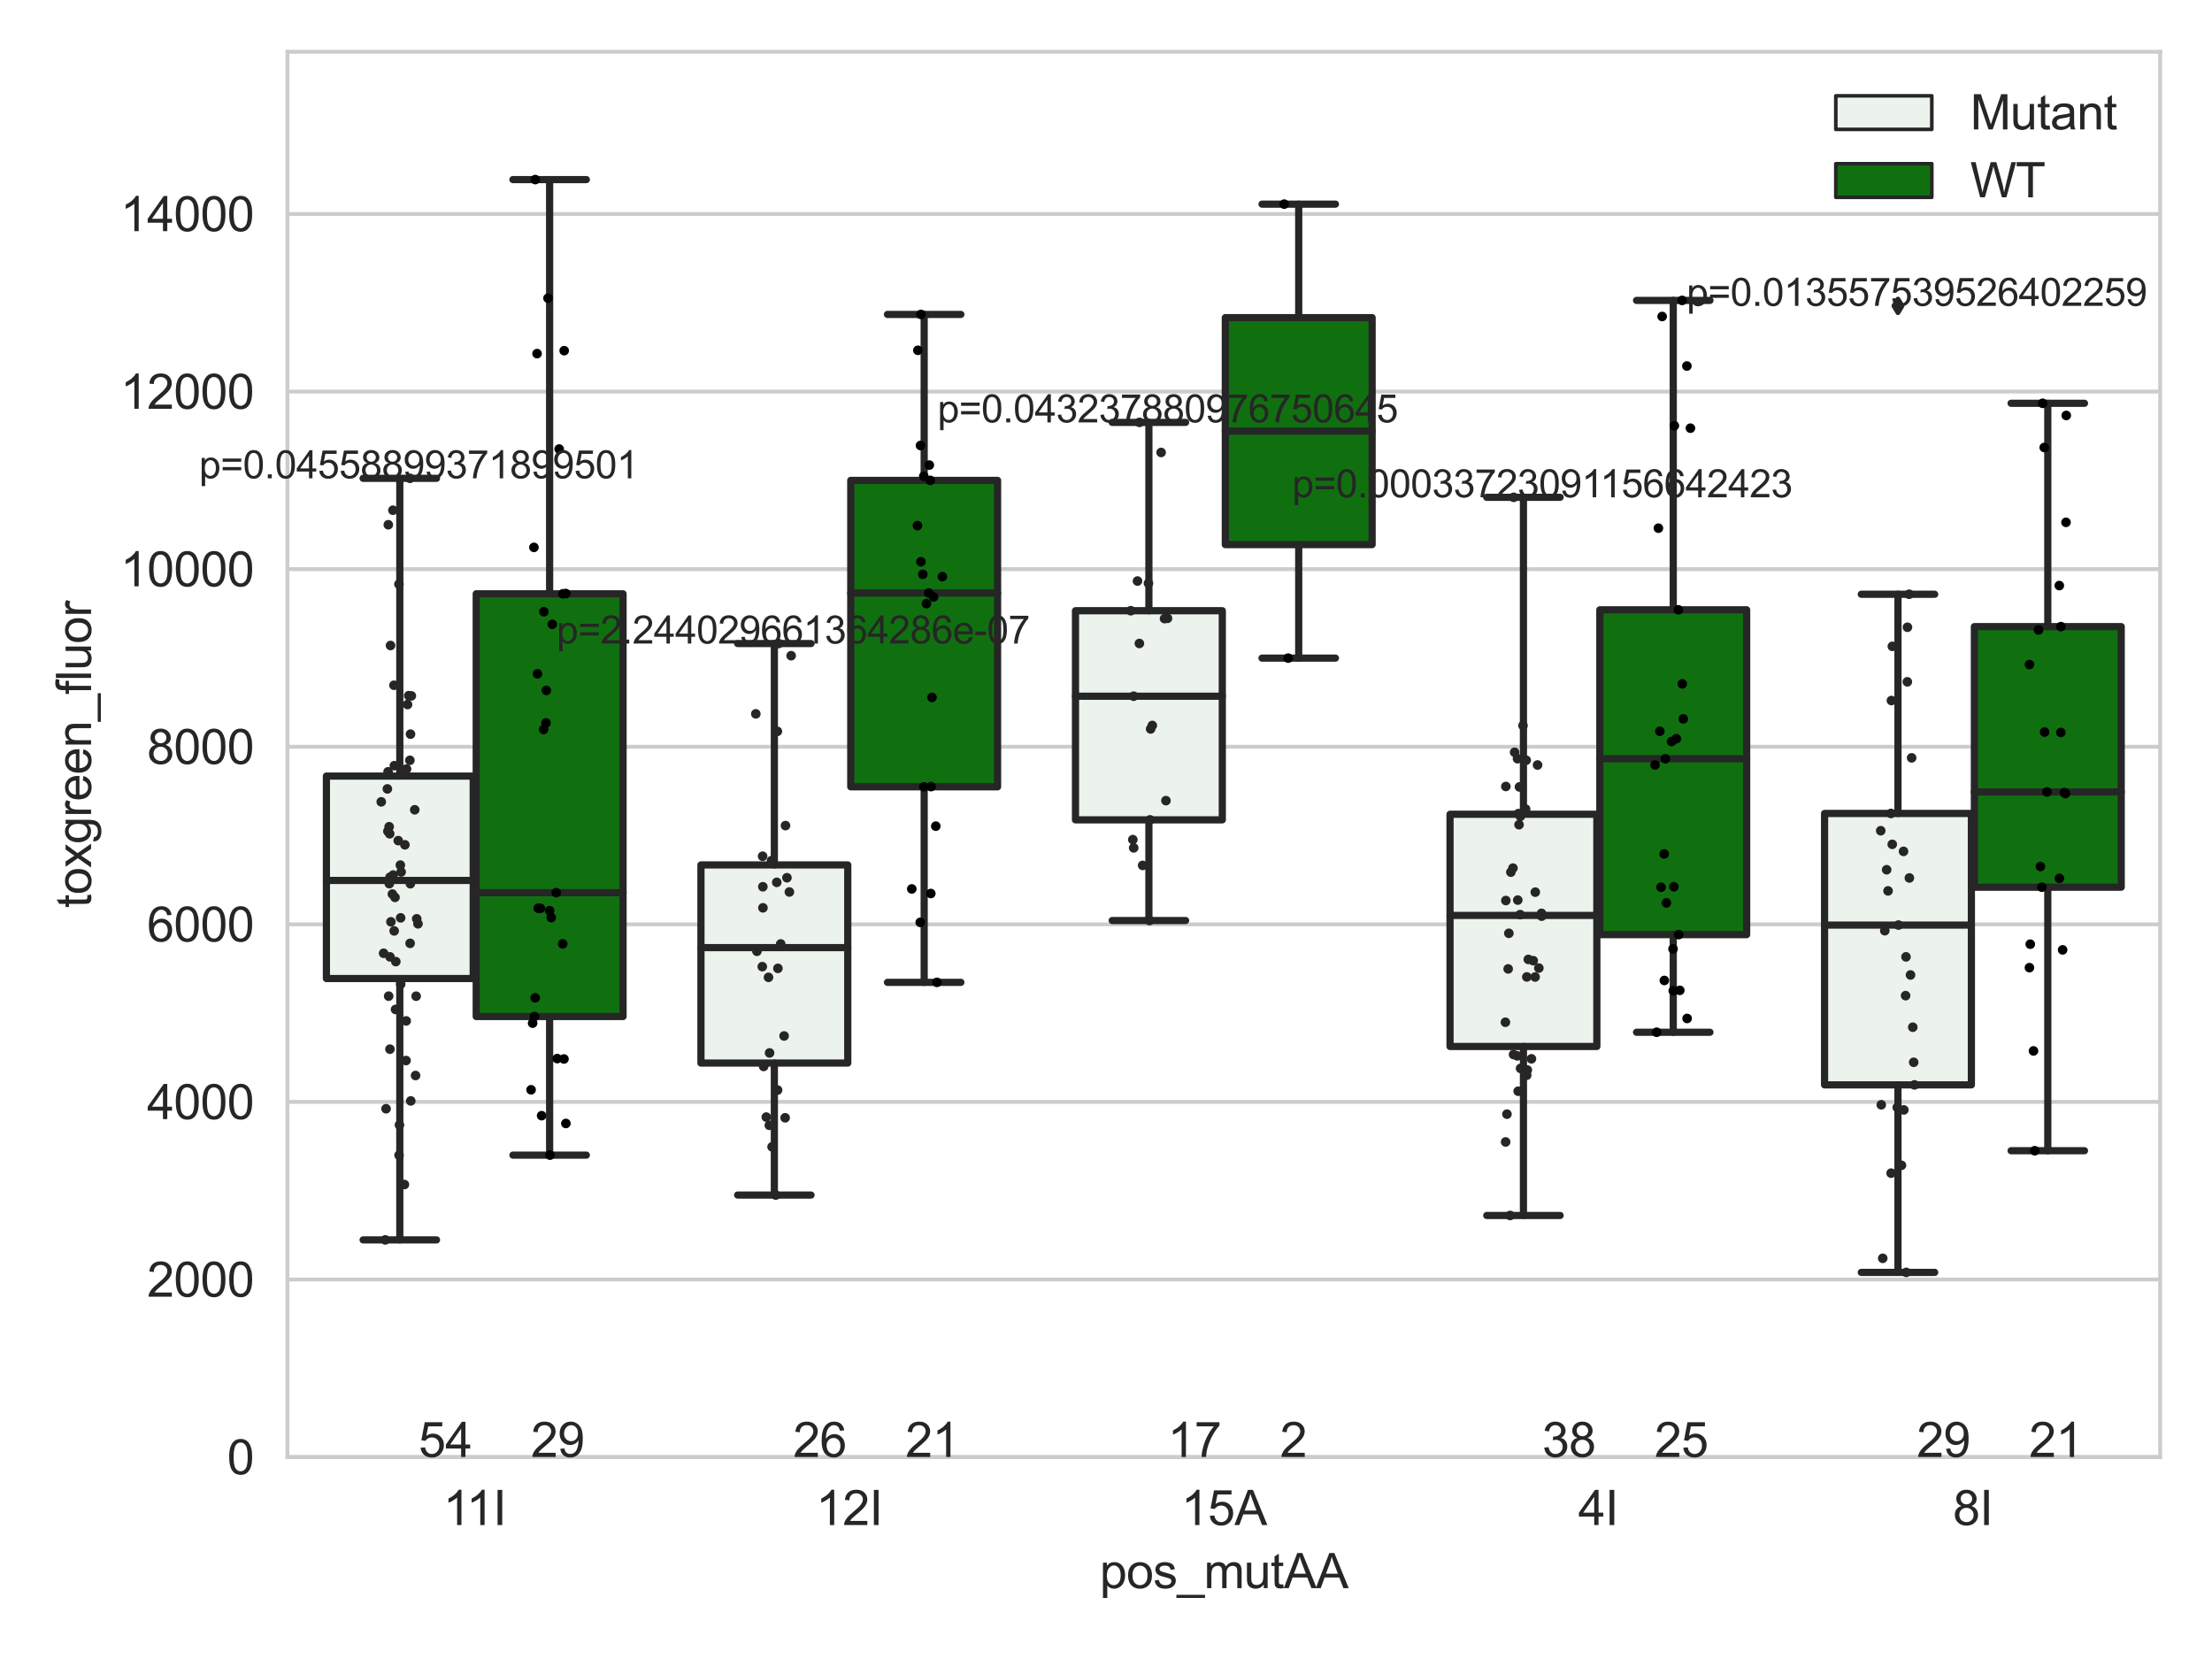 <?xml version="1.0" encoding="utf-8" standalone="no"?>
<!DOCTYPE svg PUBLIC "-//W3C//DTD SVG 1.1//EN"
  "http://www.w3.org/Graphics/SVG/1.1/DTD/svg11.dtd">
<svg xmlns:xlink="http://www.w3.org/1999/xlink" width="460.8pt" height="345.6pt" viewBox="0 0 460.8 345.6" xmlns="http://www.w3.org/2000/svg" version="1.1">
 <defs>
  <style type="text/css">*{stroke-linejoin: round; stroke-linecap: butt}</style>
 </defs>
 <g id="figure_1">
  <g id="patch_1">
   <path d="M 0 345.6 
L 460.8 345.6 
L 460.8 0 
L 0 0 
z
" style="fill: #ffffff"/>
  </g>
  <g id="axes_1">
   <g id="patch_2">
    <path d="M 59.881 303.539 
L 450 303.539 
L 450 10.8 
L 59.881 10.8 
z
" style="fill: #ffffff"/>
   </g>
   <g id="matplotlib.axis_1">
    <g id="xtick_1">
     <g id="text_1">
      <!-- 11I -->
      <g style="fill: #262626" transform="translate(92.312 317.697)scale(0.1 -0.1)">
       <defs>
        <path id="ArialMT-31" d="M 2384 0 
L 1822 0 
L 1822 3584 
Q 1619 3391 1289 3197 
Q 959 3003 697 2906 
L 697 3450 
Q 1169 3672 1522 3987 
Q 1875 4303 2022 4600 
L 2384 4600 
L 2384 0 
z
" transform="scale(0.016)"/>
        <path id="ArialMT-49" d="M 597 0 
L 597 4581 
L 1203 4581 
L 1203 0 
L 597 0 
z
" transform="scale(0.016)"/>
       </defs>
       <use xlink:href="#ArialMT-31"/>
       <use xlink:href="#ArialMT-31" x="48.24"/>
       <use xlink:href="#ArialMT-49" x="103.855"/>
      </g>
     </g>
    </g>
    <g id="xtick_2">
     <g id="text_2">
      <!-- 12I -->
      <g style="fill: #262626" transform="translate(169.967 317.697)scale(0.1 -0.1)">
       <defs>
        <path id="ArialMT-32" d="M 3222 541 
L 3222 0 
L 194 0 
Q 188 203 259 391 
Q 375 700 629 1000 
Q 884 1300 1366 1694 
Q 2113 2306 2375 2664 
Q 2638 3022 2638 3341 
Q 2638 3675 2398 3904 
Q 2159 4134 1775 4134 
Q 1369 4134 1125 3890 
Q 881 3647 878 3216 
L 300 3275 
Q 359 3922 746 4261 
Q 1134 4600 1788 4600 
Q 2447 4600 2831 4234 
Q 3216 3869 3216 3328 
Q 3216 3053 3103 2787 
Q 2991 2522 2730 2228 
Q 2469 1934 1863 1422 
Q 1356 997 1212 845 
Q 1069 694 975 541 
L 3222 541 
z
" transform="scale(0.016)"/>
       </defs>
       <use xlink:href="#ArialMT-31"/>
       <use xlink:href="#ArialMT-32" x="55.615"/>
       <use xlink:href="#ArialMT-49" x="111.23"/>
      </g>
     </g>
    </g>
    <g id="xtick_3">
     <g id="text_3">
      <!-- 15A -->
      <g style="fill: #262626" transform="translate(246.045 317.697)scale(0.1 -0.1)">
       <defs>
        <path id="ArialMT-35" d="M 266 1200 
L 856 1250 
Q 922 819 1161 601 
Q 1400 384 1738 384 
Q 2144 384 2425 690 
Q 2706 997 2706 1503 
Q 2706 1984 2436 2262 
Q 2166 2541 1728 2541 
Q 1456 2541 1237 2417 
Q 1019 2294 894 2097 
L 366 2166 
L 809 4519 
L 3088 4519 
L 3088 3981 
L 1259 3981 
L 1013 2750 
Q 1425 3038 1878 3038 
Q 2478 3038 2890 2622 
Q 3303 2206 3303 1553 
Q 3303 931 2941 478 
Q 2500 -78 1738 -78 
Q 1113 -78 717 272 
Q 322 622 266 1200 
z
" transform="scale(0.016)"/>
        <path id="ArialMT-41" d="M -9 0 
L 1750 4581 
L 2403 4581 
L 4278 0 
L 3588 0 
L 3053 1388 
L 1138 1388 
L 634 0 
L -9 0 
z
M 1313 1881 
L 2866 1881 
L 2388 3150 
Q 2169 3728 2063 4100 
Q 1975 3659 1816 3225 
L 1313 1881 
z
" transform="scale(0.016)"/>
       </defs>
       <use xlink:href="#ArialMT-31"/>
       <use xlink:href="#ArialMT-35" x="55.615"/>
       <use xlink:href="#ArialMT-41" x="111.23"/>
      </g>
     </g>
    </g>
    <g id="xtick_4">
     <g id="text_4">
      <!-- 4I -->
      <g style="fill: #262626" transform="translate(328.795 317.697)scale(0.1 -0.1)">
       <defs>
        <path id="ArialMT-34" d="M 2069 0 
L 2069 1097 
L 81 1097 
L 81 1613 
L 2172 4581 
L 2631 4581 
L 2631 1613 
L 3250 1613 
L 3250 1097 
L 2631 1097 
L 2631 0 
L 2069 0 
z
M 2069 1613 
L 2069 3678 
L 634 1613 
L 2069 1613 
z
" transform="scale(0.016)"/>
       </defs>
       <use xlink:href="#ArialMT-34"/>
       <use xlink:href="#ArialMT-49" x="55.615"/>
      </g>
     </g>
    </g>
    <g id="xtick_5">
     <g id="text_5">
      <!-- 8I -->
      <g style="fill: #262626" transform="translate(406.819 317.697)scale(0.1 -0.1)">
       <defs>
        <path id="ArialMT-38" d="M 1131 2484 
Q 781 2613 612 2850 
Q 444 3088 444 3419 
Q 444 3919 803 4259 
Q 1163 4600 1759 4600 
Q 2359 4600 2725 4251 
Q 3091 3903 3091 3403 
Q 3091 3084 2923 2848 
Q 2756 2613 2416 2484 
Q 2838 2347 3058 2040 
Q 3278 1734 3278 1309 
Q 3278 722 2862 322 
Q 2447 -78 1769 -78 
Q 1091 -78 675 323 
Q 259 725 259 1325 
Q 259 1772 486 2073 
Q 713 2375 1131 2484 
z
M 1019 3438 
Q 1019 3113 1228 2906 
Q 1438 2700 1772 2700 
Q 2097 2700 2305 2904 
Q 2513 3109 2513 3406 
Q 2513 3716 2298 3927 
Q 2084 4138 1766 4138 
Q 1444 4138 1231 3931 
Q 1019 3725 1019 3438 
z
M 838 1322 
Q 838 1081 952 856 
Q 1066 631 1291 507 
Q 1516 384 1775 384 
Q 2178 384 2440 643 
Q 2703 903 2703 1303 
Q 2703 1709 2433 1975 
Q 2163 2241 1756 2241 
Q 1359 2241 1098 1978 
Q 838 1716 838 1322 
z
" transform="scale(0.016)"/>
       </defs>
       <use xlink:href="#ArialMT-38"/>
       <use xlink:href="#ArialMT-49" x="55.615"/>
      </g>
     </g>
    </g>
    <g id="text_6">
     <!-- pos_mutAA -->
     <g style="fill: #262626" transform="translate(229.095 330.842)scale(0.1 -0.1)">
      <defs>
       <path id="ArialMT-70" d="M 422 -1272 
L 422 3319 
L 934 3319 
L 934 2888 
Q 1116 3141 1344 3267 
Q 1572 3394 1897 3394 
Q 2322 3394 2647 3175 
Q 2972 2956 3137 2557 
Q 3303 2159 3303 1684 
Q 3303 1175 3120 767 
Q 2938 359 2589 142 
Q 2241 -75 1856 -75 
Q 1575 -75 1351 44 
Q 1128 163 984 344 
L 984 -1272 
L 422 -1272 
z
M 931 1641 
Q 931 1000 1190 694 
Q 1450 388 1819 388 
Q 2194 388 2461 705 
Q 2728 1022 2728 1688 
Q 2728 2322 2467 2637 
Q 2206 2953 1844 2953 
Q 1484 2953 1207 2617 
Q 931 2281 931 1641 
z
" transform="scale(0.016)"/>
       <path id="ArialMT-6f" d="M 213 1659 
Q 213 2581 725 3025 
Q 1153 3394 1769 3394 
Q 2453 3394 2887 2945 
Q 3322 2497 3322 1706 
Q 3322 1066 3130 698 
Q 2938 331 2570 128 
Q 2203 -75 1769 -75 
Q 1072 -75 642 372 
Q 213 819 213 1659 
z
M 791 1659 
Q 791 1022 1069 705 
Q 1347 388 1769 388 
Q 2188 388 2466 706 
Q 2744 1025 2744 1678 
Q 2744 2294 2464 2611 
Q 2184 2928 1769 2928 
Q 1347 2928 1069 2612 
Q 791 2297 791 1659 
z
" transform="scale(0.016)"/>
       <path id="ArialMT-73" d="M 197 991 
L 753 1078 
Q 800 744 1014 566 
Q 1228 388 1613 388 
Q 2000 388 2187 545 
Q 2375 703 2375 916 
Q 2375 1106 2209 1216 
Q 2094 1291 1634 1406 
Q 1016 1563 777 1677 
Q 538 1791 414 1992 
Q 291 2194 291 2438 
Q 291 2659 392 2848 
Q 494 3038 669 3163 
Q 800 3259 1026 3326 
Q 1253 3394 1513 3394 
Q 1903 3394 2198 3281 
Q 2494 3169 2634 2976 
Q 2775 2784 2828 2463 
L 2278 2388 
Q 2241 2644 2061 2787 
Q 1881 2931 1553 2931 
Q 1166 2931 1000 2803 
Q 834 2675 834 2503 
Q 834 2394 903 2306 
Q 972 2216 1119 2156 
Q 1203 2125 1616 2013 
Q 2213 1853 2448 1751 
Q 2684 1650 2818 1456 
Q 2953 1263 2953 975 
Q 2953 694 2789 445 
Q 2625 197 2315 61 
Q 2006 -75 1616 -75 
Q 969 -75 630 194 
Q 291 463 197 991 
z
" transform="scale(0.016)"/>
       <path id="ArialMT-5f" d="M -97 -1272 
L -97 -866 
L 3631 -866 
L 3631 -1272 
L -97 -1272 
z
" transform="scale(0.016)"/>
       <path id="ArialMT-6d" d="M 422 0 
L 422 3319 
L 925 3319 
L 925 2853 
Q 1081 3097 1340 3245 
Q 1600 3394 1931 3394 
Q 2300 3394 2536 3241 
Q 2772 3088 2869 2813 
Q 3263 3394 3894 3394 
Q 4388 3394 4653 3120 
Q 4919 2847 4919 2278 
L 4919 0 
L 4359 0 
L 4359 2091 
Q 4359 2428 4304 2576 
Q 4250 2725 4106 2815 
Q 3963 2906 3769 2906 
Q 3419 2906 3187 2673 
Q 2956 2441 2956 1928 
L 2956 0 
L 2394 0 
L 2394 2156 
Q 2394 2531 2256 2718 
Q 2119 2906 1806 2906 
Q 1569 2906 1367 2781 
Q 1166 2656 1075 2415 
Q 984 2175 984 1722 
L 984 0 
L 422 0 
z
" transform="scale(0.016)"/>
       <path id="ArialMT-75" d="M 2597 0 
L 2597 488 
Q 2209 -75 1544 -75 
Q 1250 -75 995 37 
Q 741 150 617 320 
Q 494 491 444 738 
Q 409 903 409 1263 
L 409 3319 
L 972 3319 
L 972 1478 
Q 972 1038 1006 884 
Q 1059 663 1231 536 
Q 1403 409 1656 409 
Q 1909 409 2131 539 
Q 2353 669 2445 892 
Q 2538 1116 2538 1541 
L 2538 3319 
L 3100 3319 
L 3100 0 
L 2597 0 
z
" transform="scale(0.016)"/>
       <path id="ArialMT-74" d="M 1650 503 
L 1731 6 
Q 1494 -44 1306 -44 
Q 1000 -44 831 53 
Q 663 150 594 308 
Q 525 466 525 972 
L 525 2881 
L 113 2881 
L 113 3319 
L 525 3319 
L 525 4141 
L 1084 4478 
L 1084 3319 
L 1650 3319 
L 1650 2881 
L 1084 2881 
L 1084 941 
Q 1084 700 1114 631 
Q 1144 563 1211 522 
Q 1278 481 1403 481 
Q 1497 481 1650 503 
z
" transform="scale(0.016)"/>
      </defs>
      <use xlink:href="#ArialMT-70"/>
      <use xlink:href="#ArialMT-6f" x="55.615"/>
      <use xlink:href="#ArialMT-73" x="111.23"/>
      <use xlink:href="#ArialMT-5f" x="161.23"/>
      <use xlink:href="#ArialMT-6d" x="216.846"/>
      <use xlink:href="#ArialMT-75" x="300.146"/>
      <use xlink:href="#ArialMT-74" x="355.762"/>
      <use xlink:href="#ArialMT-41" x="383.545"/>
      <use xlink:href="#ArialMT-41" x="450.244"/>
     </g>
    </g>
   </g>
   <g id="matplotlib.axis_2">
    <g id="ytick_1">
     <g id="line2d_1">
      <path d="M 59.881 303.539 
L 450 303.539 
" clip-path="url(#pa7d02ba463)" style="fill: none; stroke: #cccccc; stroke-width: 0.8; stroke-linecap: round"/>
     </g>
     <g id="text_7">
      <!-- 0 -->
      <g style="fill: #262626" transform="translate(47.32 307.118)scale(0.1 -0.1)">
       <defs>
        <path id="ArialMT-30" d="M 266 2259 
Q 266 3072 433 3567 
Q 600 4063 929 4331 
Q 1259 4600 1759 4600 
Q 2128 4600 2406 4451 
Q 2684 4303 2865 4023 
Q 3047 3744 3150 3342 
Q 3253 2941 3253 2259 
Q 3253 1453 3087 958 
Q 2922 463 2592 192 
Q 2263 -78 1759 -78 
Q 1097 -78 719 397 
Q 266 969 266 2259 
z
M 844 2259 
Q 844 1131 1108 757 
Q 1372 384 1759 384 
Q 2147 384 2411 759 
Q 2675 1134 2675 2259 
Q 2675 3391 2411 3762 
Q 2147 4134 1753 4134 
Q 1366 4134 1134 3806 
Q 844 3388 844 2259 
z
" transform="scale(0.016)"/>
       </defs>
       <use xlink:href="#ArialMT-30"/>
      </g>
     </g>
    </g>
    <g id="ytick_2">
     <g id="line2d_2">
      <path d="M 59.881 266.544 
L 450 266.544 
" clip-path="url(#pa7d02ba463)" style="fill: none; stroke: #cccccc; stroke-width: 0.8; stroke-linecap: round"/>
     </g>
     <g id="text_8">
      <!-- 2000 -->
      <g style="fill: #262626" transform="translate(30.637 270.123)scale(0.1 -0.1)">
       <use xlink:href="#ArialMT-32"/>
       <use xlink:href="#ArialMT-30" x="55.615"/>
       <use xlink:href="#ArialMT-30" x="111.23"/>
       <use xlink:href="#ArialMT-30" x="166.846"/>
      </g>
     </g>
    </g>
    <g id="ytick_3">
     <g id="line2d_3">
      <path d="M 59.881 229.55 
L 450 229.55 
" clip-path="url(#pa7d02ba463)" style="fill: none; stroke: #cccccc; stroke-width: 0.8; stroke-linecap: round"/>
     </g>
     <g id="text_9">
      <!-- 4000 -->
      <g style="fill: #262626" transform="translate(30.637 233.129)scale(0.1 -0.1)">
       <use xlink:href="#ArialMT-34"/>
       <use xlink:href="#ArialMT-30" x="55.615"/>
       <use xlink:href="#ArialMT-30" x="111.23"/>
       <use xlink:href="#ArialMT-30" x="166.846"/>
      </g>
     </g>
    </g>
    <g id="ytick_4">
     <g id="line2d_4">
      <path d="M 59.881 192.556 
L 450 192.556 
" clip-path="url(#pa7d02ba463)" style="fill: none; stroke: #cccccc; stroke-width: 0.8; stroke-linecap: round"/>
     </g>
     <g id="text_10">
      <!-- 6000 -->
      <g style="fill: #262626" transform="translate(30.637 196.135)scale(0.1 -0.1)">
       <defs>
        <path id="ArialMT-36" d="M 3184 3459 
L 2625 3416 
Q 2550 3747 2413 3897 
Q 2184 4138 1850 4138 
Q 1581 4138 1378 3988 
Q 1113 3794 959 3422 
Q 806 3050 800 2363 
Q 1003 2672 1297 2822 
Q 1591 2972 1913 2972 
Q 2475 2972 2870 2558 
Q 3266 2144 3266 1488 
Q 3266 1056 3080 686 
Q 2894 316 2569 119 
Q 2244 -78 1831 -78 
Q 1128 -78 684 439 
Q 241 956 241 2144 
Q 241 3472 731 4075 
Q 1159 4600 1884 4600 
Q 2425 4600 2770 4297 
Q 3116 3994 3184 3459 
z
M 888 1484 
Q 888 1194 1011 928 
Q 1134 663 1356 523 
Q 1578 384 1822 384 
Q 2178 384 2434 671 
Q 2691 959 2691 1453 
Q 2691 1928 2437 2201 
Q 2184 2475 1800 2475 
Q 1419 2475 1153 2201 
Q 888 1928 888 1484 
z
" transform="scale(0.016)"/>
       </defs>
       <use xlink:href="#ArialMT-36"/>
       <use xlink:href="#ArialMT-30" x="55.615"/>
       <use xlink:href="#ArialMT-30" x="111.23"/>
       <use xlink:href="#ArialMT-30" x="166.846"/>
      </g>
     </g>
    </g>
    <g id="ytick_5">
     <g id="line2d_5">
      <path d="M 59.881 155.561 
L 450 155.561 
" clip-path="url(#pa7d02ba463)" style="fill: none; stroke: #cccccc; stroke-width: 0.8; stroke-linecap: round"/>
     </g>
     <g id="text_11">
      <!-- 8000 -->
      <g style="fill: #262626" transform="translate(30.637 159.14)scale(0.1 -0.1)">
       <use xlink:href="#ArialMT-38"/>
       <use xlink:href="#ArialMT-30" x="55.615"/>
       <use xlink:href="#ArialMT-30" x="111.23"/>
       <use xlink:href="#ArialMT-30" x="166.846"/>
      </g>
     </g>
    </g>
    <g id="ytick_6">
     <g id="line2d_6">
      <path d="M 59.881 118.567 
L 450 118.567 
" clip-path="url(#pa7d02ba463)" style="fill: none; stroke: #cccccc; stroke-width: 0.8; stroke-linecap: round"/>
     </g>
     <g id="text_12">
      <!-- 10000 -->
      <g style="fill: #262626" transform="translate(25.077 122.146)scale(0.1 -0.1)">
       <use xlink:href="#ArialMT-31"/>
       <use xlink:href="#ArialMT-30" x="55.615"/>
       <use xlink:href="#ArialMT-30" x="111.23"/>
       <use xlink:href="#ArialMT-30" x="166.846"/>
       <use xlink:href="#ArialMT-30" x="222.461"/>
      </g>
     </g>
    </g>
    <g id="ytick_7">
     <g id="line2d_7">
      <path d="M 59.881 81.573 
L 450 81.573 
" clip-path="url(#pa7d02ba463)" style="fill: none; stroke: #cccccc; stroke-width: 0.8; stroke-linecap: round"/>
     </g>
     <g id="text_13">
      <!-- 12000 -->
      <g style="fill: #262626" transform="translate(25.077 85.152)scale(0.1 -0.1)">
       <use xlink:href="#ArialMT-31"/>
       <use xlink:href="#ArialMT-32" x="55.615"/>
       <use xlink:href="#ArialMT-30" x="111.23"/>
       <use xlink:href="#ArialMT-30" x="166.846"/>
       <use xlink:href="#ArialMT-30" x="222.461"/>
      </g>
     </g>
    </g>
    <g id="ytick_8">
     <g id="line2d_8">
      <path d="M 59.881 44.579 
L 450 44.579 
" clip-path="url(#pa7d02ba463)" style="fill: none; stroke: #cccccc; stroke-width: 0.8; stroke-linecap: round"/>
     </g>
     <g id="text_14">
      <!-- 14000 -->
      <g style="fill: #262626" transform="translate(25.077 48.157)scale(0.1 -0.1)">
       <use xlink:href="#ArialMT-31"/>
       <use xlink:href="#ArialMT-34" x="55.615"/>
       <use xlink:href="#ArialMT-30" x="111.23"/>
       <use xlink:href="#ArialMT-30" x="166.846"/>
       <use xlink:href="#ArialMT-30" x="222.461"/>
      </g>
     </g>
    </g>
    <g id="text_15">
     <!-- toxgreen_fluor -->
     <g style="fill: #262626" transform="translate(18.972 189.132)rotate(-90)scale(0.1 -0.1)">
      <defs>
       <path id="ArialMT-78" d="M 47 0 
L 1259 1725 
L 138 3319 
L 841 3319 
L 1350 2541 
Q 1494 2319 1581 2169 
Q 1719 2375 1834 2534 
L 2394 3319 
L 3066 3319 
L 1919 1756 
L 3153 0 
L 2463 0 
L 1781 1031 
L 1600 1309 
L 728 0 
L 47 0 
z
" transform="scale(0.016)"/>
       <path id="ArialMT-67" d="M 319 -275 
L 866 -356 
Q 900 -609 1056 -725 
Q 1266 -881 1628 -881 
Q 2019 -881 2231 -725 
Q 2444 -569 2519 -288 
Q 2563 -116 2559 434 
Q 2191 0 1641 0 
Q 956 0 581 494 
Q 206 988 206 1678 
Q 206 2153 378 2554 
Q 550 2956 876 3175 
Q 1203 3394 1644 3394 
Q 2231 3394 2613 2919 
L 2613 3319 
L 3131 3319 
L 3131 450 
Q 3131 -325 2973 -648 
Q 2816 -972 2473 -1159 
Q 2131 -1347 1631 -1347 
Q 1038 -1347 672 -1080 
Q 306 -813 319 -275 
z
M 784 1719 
Q 784 1066 1043 766 
Q 1303 466 1694 466 
Q 2081 466 2343 764 
Q 2606 1063 2606 1700 
Q 2606 2309 2336 2618 
Q 2066 2928 1684 2928 
Q 1309 2928 1046 2623 
Q 784 2319 784 1719 
z
" transform="scale(0.016)"/>
       <path id="ArialMT-72" d="M 416 0 
L 416 3319 
L 922 3319 
L 922 2816 
Q 1116 3169 1280 3281 
Q 1444 3394 1641 3394 
Q 1925 3394 2219 3213 
L 2025 2691 
Q 1819 2813 1613 2813 
Q 1428 2813 1281 2702 
Q 1134 2591 1072 2394 
Q 978 2094 978 1738 
L 978 0 
L 416 0 
z
" transform="scale(0.016)"/>
       <path id="ArialMT-65" d="M 2694 1069 
L 3275 997 
Q 3138 488 2766 206 
Q 2394 -75 1816 -75 
Q 1088 -75 661 373 
Q 234 822 234 1631 
Q 234 2469 665 2931 
Q 1097 3394 1784 3394 
Q 2450 3394 2872 2941 
Q 3294 2488 3294 1666 
Q 3294 1616 3291 1516 
L 816 1516 
Q 847 969 1125 678 
Q 1403 388 1819 388 
Q 2128 388 2347 550 
Q 2566 713 2694 1069 
z
M 847 1978 
L 2700 1978 
Q 2663 2397 2488 2606 
Q 2219 2931 1791 2931 
Q 1403 2931 1139 2672 
Q 875 2413 847 1978 
z
" transform="scale(0.016)"/>
       <path id="ArialMT-6e" d="M 422 0 
L 422 3319 
L 928 3319 
L 928 2847 
Q 1294 3394 1984 3394 
Q 2284 3394 2536 3286 
Q 2788 3178 2913 3003 
Q 3038 2828 3088 2588 
Q 3119 2431 3119 2041 
L 3119 0 
L 2556 0 
L 2556 2019 
Q 2556 2363 2490 2533 
Q 2425 2703 2258 2804 
Q 2091 2906 1866 2906 
Q 1506 2906 1245 2678 
Q 984 2450 984 1813 
L 984 0 
L 422 0 
z
" transform="scale(0.016)"/>
       <path id="ArialMT-66" d="M 556 0 
L 556 2881 
L 59 2881 
L 59 3319 
L 556 3319 
L 556 3672 
Q 556 4006 616 4169 
Q 697 4388 901 4523 
Q 1106 4659 1475 4659 
Q 1713 4659 2000 4603 
L 1916 4113 
Q 1741 4144 1584 4144 
Q 1328 4144 1222 4034 
Q 1116 3925 1116 3625 
L 1116 3319 
L 1763 3319 
L 1763 2881 
L 1116 2881 
L 1116 0 
L 556 0 
z
" transform="scale(0.016)"/>
       <path id="ArialMT-6c" d="M 409 0 
L 409 4581 
L 972 4581 
L 972 0 
L 409 0 
z
" transform="scale(0.016)"/>
      </defs>
      <use xlink:href="#ArialMT-74"/>
      <use xlink:href="#ArialMT-6f" x="27.783"/>
      <use xlink:href="#ArialMT-78" x="83.398"/>
      <use xlink:href="#ArialMT-67" x="133.398"/>
      <use xlink:href="#ArialMT-72" x="189.014"/>
      <use xlink:href="#ArialMT-65" x="222.314"/>
      <use xlink:href="#ArialMT-65" x="277.93"/>
      <use xlink:href="#ArialMT-6e" x="333.545"/>
      <use xlink:href="#ArialMT-5f" x="389.16"/>
      <use xlink:href="#ArialMT-66" x="444.775"/>
      <use xlink:href="#ArialMT-6c" x="472.559"/>
      <use xlink:href="#ArialMT-75" x="494.775"/>
      <use xlink:href="#ArialMT-6f" x="550.391"/>
      <use xlink:href="#ArialMT-72" x="606.006"/>
     </g>
    </g>
   </g>
   <g id="patch_3">
    <path d="M 67.996 203.848 
L 98.581 203.848 
L 98.581 161.669 
L 67.996 161.669 
L 67.996 203.848 
z
" clip-path="url(#pa7d02ba463)" style="fill: #ecf2ec; stroke: #262626; stroke-width: 1.5; stroke-linejoin: miter"/>
   </g>
   <g id="patch_4">
    <path d="M 99.205 211.764 
L 129.791 211.764 
L 129.791 123.7 
L 99.205 123.7 
L 99.205 211.764 
z
" clip-path="url(#pa7d02ba463)" style="fill: #107010; stroke: #262626; stroke-width: 1.5; stroke-linejoin: miter"/>
   </g>
   <g id="patch_5">
    <path d="M 146.019 221.457 
L 176.605 221.457 
L 176.605 180.18 
L 146.019 180.18 
L 146.019 221.457 
z
" clip-path="url(#pa7d02ba463)" style="fill: #ecf2ec; stroke: #262626; stroke-width: 1.5; stroke-linejoin: miter"/>
   </g>
   <g id="patch_6">
    <path d="M 177.229 163.909 
L 207.814 163.909 
L 207.814 100.07 
L 177.229 100.07 
L 177.229 163.909 
z
" clip-path="url(#pa7d02ba463)" style="fill: #107010; stroke: #262626; stroke-width: 1.5; stroke-linejoin: miter"/>
   </g>
   <g id="patch_7">
    <path d="M 224.043 170.791 
L 254.629 170.791 
L 254.629 127.224 
L 224.043 127.224 
L 224.043 170.791 
z
" clip-path="url(#pa7d02ba463)" style="fill: #ecf2ec; stroke: #262626; stroke-width: 1.5; stroke-linejoin: miter"/>
   </g>
   <g id="patch_8">
    <path d="M 255.253 113.453 
L 285.838 113.453 
L 285.838 66.168 
L 255.253 66.168 
L 255.253 113.453 
z
" clip-path="url(#pa7d02ba463)" style="fill: #107010; stroke: #262626; stroke-width: 1.5; stroke-linejoin: miter"/>
   </g>
   <g id="patch_9">
    <path d="M 302.067 217.998 
L 332.652 217.998 
L 332.652 169.628 
L 302.067 169.628 
L 302.067 217.998 
z
" clip-path="url(#pa7d02ba463)" style="fill: #ecf2ec; stroke: #262626; stroke-width: 1.5; stroke-linejoin: miter"/>
   </g>
   <g id="patch_10">
    <path d="M 333.276 194.697 
L 363.862 194.697 
L 363.862 127.034 
L 333.276 127.034 
L 333.276 194.697 
z
" clip-path="url(#pa7d02ba463)" style="fill: #107010; stroke: #262626; stroke-width: 1.5; stroke-linejoin: miter"/>
   </g>
   <g id="patch_11">
    <path d="M 380.091 226.001 
L 410.676 226.001 
L 410.676 169.458 
L 380.091 169.458 
L 380.091 226.001 
z
" clip-path="url(#pa7d02ba463)" style="fill: #ecf2ec; stroke: #262626; stroke-width: 1.5; stroke-linejoin: miter"/>
   </g>
   <g id="patch_12">
    <path d="M 411.3 184.82 
L 441.886 184.82 
L 441.886 130.536 
L 411.3 130.536 
L 411.3 184.82 
z
" clip-path="url(#pa7d02ba463)" style="fill: #107010; stroke: #262626; stroke-width: 1.5; stroke-linejoin: miter"/>
   </g>
   <g id="patch_13">
    <path d="M 98.893 303.539 
L 98.893 303.539 
L 98.893 303.539 
L 98.893 303.539 
z
" clip-path="url(#pa7d02ba463)" style="fill: #ecf2ec; stroke: #262626; stroke-width: 0.75; stroke-linejoin: miter"/>
   </g>
   <g id="patch_14">
    <path d="M 98.893 303.539 
L 98.893 303.539 
L 98.893 303.539 
L 98.893 303.539 
z
" clip-path="url(#pa7d02ba463)" style="fill: #107010; stroke: #262626; stroke-width: 0.75; stroke-linejoin: miter"/>
   </g>
   <g id="PathCollection_1"/>
   <g id="PathCollection_2"/>
   <g id="line2d_9">
    <path d="M 83.288 203.848 
L 83.288 258.292 
" clip-path="url(#pa7d02ba463)" style="fill: none; stroke: #262626; stroke-width: 1.5; stroke-linecap: round"/>
   </g>
   <g id="line2d_10">
    <path d="M 83.288 161.669 
L 83.288 99.641 
" clip-path="url(#pa7d02ba463)" style="fill: none; stroke: #262626; stroke-width: 1.5; stroke-linecap: round"/>
   </g>
   <g id="line2d_11">
    <path d="M 75.642 258.292 
L 90.935 258.292 
" clip-path="url(#pa7d02ba463)" style="fill: none; stroke: #262626; stroke-width: 1.5; stroke-linecap: round"/>
   </g>
   <g id="line2d_12">
    <path d="M 75.642 99.641 
L 90.935 99.641 
" clip-path="url(#pa7d02ba463)" style="fill: none; stroke: #262626; stroke-width: 1.5; stroke-linecap: round"/>
   </g>
   <g id="line2d_13"/>
   <g id="line2d_14">
    <path d="M 114.498 211.764 
L 114.498 240.632 
" clip-path="url(#pa7d02ba463)" style="fill: none; stroke: #262626; stroke-width: 1.5; stroke-linecap: round"/>
   </g>
   <g id="line2d_15">
    <path d="M 114.498 123.7 
L 114.498 37.413 
" clip-path="url(#pa7d02ba463)" style="fill: none; stroke: #262626; stroke-width: 1.5; stroke-linecap: round"/>
   </g>
   <g id="line2d_16">
    <path d="M 106.852 240.632 
L 122.144 240.632 
" clip-path="url(#pa7d02ba463)" style="fill: none; stroke: #262626; stroke-width: 1.5; stroke-linecap: round"/>
   </g>
   <g id="line2d_17">
    <path d="M 106.852 37.413 
L 122.144 37.413 
" clip-path="url(#pa7d02ba463)" style="fill: none; stroke: #262626; stroke-width: 1.5; stroke-linecap: round"/>
   </g>
   <g id="line2d_18"/>
   <g id="line2d_19">
    <path d="M 161.312 221.457 
L 161.312 248.95 
" clip-path="url(#pa7d02ba463)" style="fill: none; stroke: #262626; stroke-width: 1.5; stroke-linecap: round"/>
   </g>
   <g id="line2d_20">
    <path d="M 161.312 180.18 
L 161.312 134.059 
" clip-path="url(#pa7d02ba463)" style="fill: none; stroke: #262626; stroke-width: 1.5; stroke-linecap: round"/>
   </g>
   <g id="line2d_21">
    <path d="M 153.666 248.95 
L 168.958 248.95 
" clip-path="url(#pa7d02ba463)" style="fill: none; stroke: #262626; stroke-width: 1.5; stroke-linecap: round"/>
   </g>
   <g id="line2d_22">
    <path d="M 153.666 134.059 
L 168.958 134.059 
" clip-path="url(#pa7d02ba463)" style="fill: none; stroke: #262626; stroke-width: 1.5; stroke-linecap: round"/>
   </g>
   <g id="line2d_23"/>
   <g id="line2d_24">
    <path d="M 192.522 163.909 
L 192.522 204.642 
" clip-path="url(#pa7d02ba463)" style="fill: none; stroke: #262626; stroke-width: 1.5; stroke-linecap: round"/>
   </g>
   <g id="line2d_25">
    <path d="M 192.522 100.07 
L 192.522 65.503 
" clip-path="url(#pa7d02ba463)" style="fill: none; stroke: #262626; stroke-width: 1.5; stroke-linecap: round"/>
   </g>
   <g id="line2d_26">
    <path d="M 184.875 204.642 
L 200.168 204.642 
" clip-path="url(#pa7d02ba463)" style="fill: none; stroke: #262626; stroke-width: 1.5; stroke-linecap: round"/>
   </g>
   <g id="line2d_27">
    <path d="M 184.875 65.503 
L 200.168 65.503 
" clip-path="url(#pa7d02ba463)" style="fill: none; stroke: #262626; stroke-width: 1.5; stroke-linecap: round"/>
   </g>
   <g id="line2d_28"/>
   <g id="line2d_29">
    <path d="M 239.336 170.791 
L 239.336 191.761 
" clip-path="url(#pa7d02ba463)" style="fill: none; stroke: #262626; stroke-width: 1.5; stroke-linecap: round"/>
   </g>
   <g id="line2d_30">
    <path d="M 239.336 127.224 
L 239.336 87.989 
" clip-path="url(#pa7d02ba463)" style="fill: none; stroke: #262626; stroke-width: 1.5; stroke-linecap: round"/>
   </g>
   <g id="line2d_31">
    <path d="M 231.69 191.761 
L 246.982 191.761 
" clip-path="url(#pa7d02ba463)" style="fill: none; stroke: #262626; stroke-width: 1.5; stroke-linecap: round"/>
   </g>
   <g id="line2d_32">
    <path d="M 231.69 87.989 
L 246.982 87.989 
" clip-path="url(#pa7d02ba463)" style="fill: none; stroke: #262626; stroke-width: 1.5; stroke-linecap: round"/>
   </g>
   <g id="line2d_33"/>
   <g id="line2d_34">
    <path d="M 270.545 113.453 
L 270.545 137.096 
" clip-path="url(#pa7d02ba463)" style="fill: none; stroke: #262626; stroke-width: 1.5; stroke-linecap: round"/>
   </g>
   <g id="line2d_35">
    <path d="M 270.545 66.168 
L 270.545 42.525 
" clip-path="url(#pa7d02ba463)" style="fill: none; stroke: #262626; stroke-width: 1.5; stroke-linecap: round"/>
   </g>
   <g id="line2d_36">
    <path d="M 262.899 137.096 
L 278.192 137.096 
" clip-path="url(#pa7d02ba463)" style="fill: none; stroke: #262626; stroke-width: 1.5; stroke-linecap: round"/>
   </g>
   <g id="line2d_37">
    <path d="M 262.899 42.525 
L 278.192 42.525 
" clip-path="url(#pa7d02ba463)" style="fill: none; stroke: #262626; stroke-width: 1.5; stroke-linecap: round"/>
   </g>
   <g id="line2d_38"/>
   <g id="line2d_39">
    <path d="M 317.36 217.998 
L 317.36 253.206 
" clip-path="url(#pa7d02ba463)" style="fill: none; stroke: #262626; stroke-width: 1.5; stroke-linecap: round"/>
   </g>
   <g id="line2d_40">
    <path d="M 317.36 169.628 
L 317.36 103.597 
" clip-path="url(#pa7d02ba463)" style="fill: none; stroke: #262626; stroke-width: 1.5; stroke-linecap: round"/>
   </g>
   <g id="line2d_41">
    <path d="M 309.713 253.206 
L 325.006 253.206 
" clip-path="url(#pa7d02ba463)" style="fill: none; stroke: #262626; stroke-width: 1.5; stroke-linecap: round"/>
   </g>
   <g id="line2d_42">
    <path d="M 309.713 103.597 
L 325.006 103.597 
" clip-path="url(#pa7d02ba463)" style="fill: none; stroke: #262626; stroke-width: 1.5; stroke-linecap: round"/>
   </g>
   <g id="line2d_43"/>
   <g id="line2d_44">
    <path d="M 348.569 194.697 
L 348.569 215.038 
" clip-path="url(#pa7d02ba463)" style="fill: none; stroke: #262626; stroke-width: 1.5; stroke-linecap: round"/>
   </g>
   <g id="line2d_45">
    <path d="M 348.569 127.034 
L 348.569 62.581 
" clip-path="url(#pa7d02ba463)" style="fill: none; stroke: #262626; stroke-width: 1.5; stroke-linecap: round"/>
   </g>
   <g id="line2d_46">
    <path d="M 340.923 215.038 
L 356.215 215.038 
" clip-path="url(#pa7d02ba463)" style="fill: none; stroke: #262626; stroke-width: 1.5; stroke-linecap: round"/>
   </g>
   <g id="line2d_47">
    <path d="M 340.923 62.581 
L 356.215 62.581 
" clip-path="url(#pa7d02ba463)" style="fill: none; stroke: #262626; stroke-width: 1.5; stroke-linecap: round"/>
   </g>
   <g id="line2d_48"/>
   <g id="line2d_49">
    <path d="M 395.383 226.001 
L 395.383 265.059 
" clip-path="url(#pa7d02ba463)" style="fill: none; stroke: #262626; stroke-width: 1.5; stroke-linecap: round"/>
   </g>
   <g id="line2d_50">
    <path d="M 395.383 169.458 
L 395.383 123.795 
" clip-path="url(#pa7d02ba463)" style="fill: none; stroke: #262626; stroke-width: 1.5; stroke-linecap: round"/>
   </g>
   <g id="line2d_51">
    <path d="M 387.737 265.059 
L 403.03 265.059 
" clip-path="url(#pa7d02ba463)" style="fill: none; stroke: #262626; stroke-width: 1.5; stroke-linecap: round"/>
   </g>
   <g id="line2d_52">
    <path d="M 387.737 123.795 
L 403.03 123.795 
" clip-path="url(#pa7d02ba463)" style="fill: none; stroke: #262626; stroke-width: 1.5; stroke-linecap: round"/>
   </g>
   <g id="line2d_53">
    <defs>
     <path id="m59107de66f" d="M -0 1.414 
L 0.849 0 
L 0 -1.414 
L -0.849 -0 
z
" style="stroke: #262626; stroke-linejoin: miter"/>
    </defs>
    <g clip-path="url(#pa7d02ba463)">
     <use xlink:href="#m59107de66f" x="395.383" y="63.715" style="fill: #262626; stroke: #262626; stroke-linejoin: miter"/>
    </g>
   </g>
   <g id="line2d_54">
    <path d="M 426.593 184.82 
L 426.593 239.716 
" clip-path="url(#pa7d02ba463)" style="fill: none; stroke: #262626; stroke-width: 1.5; stroke-linecap: round"/>
   </g>
   <g id="line2d_55">
    <path d="M 426.593 130.536 
L 426.593 84.013 
" clip-path="url(#pa7d02ba463)" style="fill: none; stroke: #262626; stroke-width: 1.5; stroke-linecap: round"/>
   </g>
   <g id="line2d_56">
    <path d="M 418.947 239.716 
L 434.239 239.716 
" clip-path="url(#pa7d02ba463)" style="fill: none; stroke: #262626; stroke-width: 1.5; stroke-linecap: round"/>
   </g>
   <g id="line2d_57">
    <path d="M 418.947 84.013 
L 434.239 84.013 
" clip-path="url(#pa7d02ba463)" style="fill: none; stroke: #262626; stroke-width: 1.5; stroke-linecap: round"/>
   </g>
   <g id="line2d_58"/>
   <g id="line2d_59">
    <path d="M 67.996 183.408 
L 98.581 183.408 
" clip-path="url(#pa7d02ba463)" style="fill: none; stroke: #262626; stroke-width: 1.5; stroke-linecap: round"/>
   </g>
   <g id="line2d_60">
    <path d="M 99.205 185.962 
L 129.791 185.962 
" clip-path="url(#pa7d02ba463)" style="fill: none; stroke: #262626; stroke-width: 1.5; stroke-linecap: round"/>
   </g>
   <g id="line2d_61">
    <path d="M 146.019 197.404 
L 176.605 197.404 
" clip-path="url(#pa7d02ba463)" style="fill: none; stroke: #262626; stroke-width: 1.5; stroke-linecap: round"/>
   </g>
   <g id="line2d_62">
    <path d="M 177.229 123.536 
L 207.814 123.536 
" clip-path="url(#pa7d02ba463)" style="fill: none; stroke: #262626; stroke-width: 1.5; stroke-linecap: round"/>
   </g>
   <g id="line2d_63">
    <path d="M 224.043 145.034 
L 254.629 145.034 
" clip-path="url(#pa7d02ba463)" style="fill: none; stroke: #262626; stroke-width: 1.5; stroke-linecap: round"/>
   </g>
   <g id="line2d_64">
    <path d="M 255.253 89.811 
L 285.838 89.811 
" clip-path="url(#pa7d02ba463)" style="fill: none; stroke: #262626; stroke-width: 1.5; stroke-linecap: round"/>
   </g>
   <g id="line2d_65">
    <path d="M 302.067 190.695 
L 332.652 190.695 
" clip-path="url(#pa7d02ba463)" style="fill: none; stroke: #262626; stroke-width: 1.5; stroke-linecap: round"/>
   </g>
   <g id="line2d_66">
    <path d="M 333.276 158.062 
L 363.862 158.062 
" clip-path="url(#pa7d02ba463)" style="fill: none; stroke: #262626; stroke-width: 1.5; stroke-linecap: round"/>
   </g>
   <g id="line2d_67">
    <path d="M 380.091 192.708 
L 410.676 192.708 
" clip-path="url(#pa7d02ba463)" style="fill: none; stroke: #262626; stroke-width: 1.5; stroke-linecap: round"/>
   </g>
   <g id="line2d_68">
    <path d="M 411.3 164.972 
L 441.886 164.972 
" clip-path="url(#pa7d02ba463)" style="fill: none; stroke: #262626; stroke-width: 1.5; stroke-linecap: round"/>
   </g>
   <g id="patch_15">
    <path d="M 59.881 303.539 
L 59.881 10.8 
" style="fill: none; stroke: #cccccc; stroke-width: 0.8; stroke-linejoin: miter; stroke-linecap: square"/>
   </g>
   <g id="patch_16">
    <path d="M 450 303.539 
L 450 10.8 
" style="fill: none; stroke: #cccccc; stroke-width: 0.8; stroke-linejoin: miter; stroke-linecap: square"/>
   </g>
   <g id="patch_17">
    <path d="M 59.881 303.539 
L 450 303.539 
" style="fill: none; stroke: #cccccc; stroke-width: 0.8; stroke-linejoin: miter; stroke-linecap: square"/>
   </g>
   <g id="patch_18">
    <path d="M 59.881 10.8 
L 450 10.8 
" style="fill: none; stroke: #cccccc; stroke-width: 0.8; stroke-linejoin: miter; stroke-linecap: square"/>
   </g>
   <g id="PathCollection_3">
    <defs>
     <path id="C0_0_8c62837a89" d="M 0 1 
C 0.265 1 0.52 0.895 0.707 0.707 
C 0.895 0.52 1 0.265 1 -0 
C 1 -0.265 0.895 -0.52 0.707 -0.707 
C 0.52 -0.895 0.265 -1 0 -1 
C -0.265 -1 -0.52 -0.895 -0.707 -0.707 
C -0.895 -0.52 -1 -0.265 -1 0 
C -1 0.265 -0.895 0.52 -0.707 0.707 
C -0.52 0.895 -0.265 1 0 1 
z
"/>
    </defs>
    <g clip-path="url(#pa7d02ba463)">
     <use xlink:href="#C0_0_8c62837a89" x="86.811" y="191.404" style="fill: #262626"/>
    </g>
    <g clip-path="url(#pa7d02ba463)">
     <use xlink:href="#C0_0_8c62837a89" x="84.581" y="220.93" style="fill: #262626"/>
    </g>
    <g clip-path="url(#pa7d02ba463)">
     <use xlink:href="#C0_0_8c62837a89" x="82.072" y="142.749" style="fill: #262626"/>
    </g>
    <g clip-path="url(#pa7d02ba463)">
     <use xlink:href="#C0_0_8c62837a89" x="81.353" y="134.47" style="fill: #262626"/>
    </g>
    <g clip-path="url(#pa7d02ba463)">
     <use xlink:href="#C0_0_8c62837a89" x="79.916" y="198.582" style="fill: #262626"/>
    </g>
    <g clip-path="url(#pa7d02ba463)">
     <use xlink:href="#C0_0_8c62837a89" x="83.564" y="181.648" style="fill: #262626"/>
    </g>
    <g clip-path="url(#pa7d02ba463)">
     <use xlink:href="#C0_0_8c62837a89" x="85.489" y="184.099" style="fill: #262626"/>
    </g>
    <g clip-path="url(#pa7d02ba463)">
     <use xlink:href="#C0_0_8c62837a89" x="79.421" y="167.038" style="fill: #262626"/>
    </g>
    <g clip-path="url(#pa7d02ba463)">
     <use xlink:href="#C0_0_8c62837a89" x="81.068" y="172.222" style="fill: #262626"/>
    </g>
    <g clip-path="url(#pa7d02ba463)">
     <use xlink:href="#C0_0_8c62837a89" x="85.147" y="144.921" style="fill: #262626"/>
    </g>
    <g clip-path="url(#pa7d02ba463)">
     <use xlink:href="#C0_0_8c62837a89" x="80.892" y="109.316" style="fill: #262626"/>
    </g>
    <g clip-path="url(#pa7d02ba463)">
     <use xlink:href="#C0_0_8c62837a89" x="81.235" y="218.559" style="fill: #262626"/>
    </g>
    <g clip-path="url(#pa7d02ba463)">
     <use xlink:href="#C0_0_8c62837a89" x="85.573" y="229.342" style="fill: #262626"/>
    </g>
    <g clip-path="url(#pa7d02ba463)">
     <use xlink:href="#C0_0_8c62837a89" x="81.182" y="173.691" style="fill: #262626"/>
    </g>
    <g clip-path="url(#pa7d02ba463)">
     <use xlink:href="#C0_0_8c62837a89" x="81.857" y="106.289" style="fill: #262626"/>
    </g>
    <g clip-path="url(#pa7d02ba463)">
     <use xlink:href="#C0_0_8c62837a89" x="81.1" y="184.079" style="fill: #262626"/>
    </g>
    <g clip-path="url(#pa7d02ba463)">
     <use xlink:href="#C0_0_8c62837a89" x="82.115" y="193.927" style="fill: #262626"/>
    </g>
    <g clip-path="url(#pa7d02ba463)">
     <use xlink:href="#C0_0_8c62837a89" x="80.426" y="230.971" style="fill: #262626"/>
    </g>
    <g clip-path="url(#pa7d02ba463)">
     <use xlink:href="#C0_0_8c62837a89" x="80.842" y="160.777" style="fill: #262626"/>
    </g>
    <g clip-path="url(#pa7d02ba463)">
     <use xlink:href="#C0_0_8c62837a89" x="82.96" y="175.114" style="fill: #262626"/>
    </g>
    <g clip-path="url(#pa7d02ba463)">
     <use xlink:href="#C0_0_8c62837a89" x="83.401" y="180.217" style="fill: #262626"/>
    </g>
    <g clip-path="url(#pa7d02ba463)">
     <use xlink:href="#C0_0_8c62837a89" x="83.471" y="205.024" style="fill: #262626"/>
    </g>
    <g clip-path="url(#pa7d02ba463)">
     <use xlink:href="#C0_0_8c62837a89" x="85.403" y="99.641" style="fill: #262626"/>
    </g>
    <g clip-path="url(#pa7d02ba463)">
     <use xlink:href="#C0_0_8c62837a89" x="82.287" y="186.939" style="fill: #262626"/>
    </g>
    <g clip-path="url(#pa7d02ba463)">
     <use xlink:href="#C0_0_8c62837a89" x="85.384" y="158.384" style="fill: #262626"/>
    </g>
    <g clip-path="url(#pa7d02ba463)">
     <use xlink:href="#C0_0_8c62837a89" x="82.459" y="200.32" style="fill: #262626"/>
    </g>
    <g clip-path="url(#pa7d02ba463)">
     <use xlink:href="#C0_0_8c62837a89" x="84.691" y="160.195" style="fill: #262626"/>
    </g>
    <g clip-path="url(#pa7d02ba463)">
     <use xlink:href="#C0_0_8c62837a89" x="81.437" y="192.033" style="fill: #262626"/>
    </g>
    <g clip-path="url(#pa7d02ba463)">
     <use xlink:href="#C0_0_8c62837a89" x="85.515" y="152.937" style="fill: #262626"/>
    </g>
    <g clip-path="url(#pa7d02ba463)">
     <use xlink:href="#C0_0_8c62837a89" x="86.569" y="224.05" style="fill: #262626"/>
    </g>
    <g clip-path="url(#pa7d02ba463)">
     <use xlink:href="#C0_0_8c62837a89" x="81.248" y="199.33" style="fill: #262626"/>
    </g>
    <g clip-path="url(#pa7d02ba463)">
     <use xlink:href="#C0_0_8c62837a89" x="80.845" y="173.127" style="fill: #262626"/>
    </g>
    <g clip-path="url(#pa7d02ba463)">
     <use xlink:href="#C0_0_8c62837a89" x="81.255" y="182.736" style="fill: #262626"/>
    </g>
    <g clip-path="url(#pa7d02ba463)">
     <use xlink:href="#C0_0_8c62837a89" x="83.217" y="234.35" style="fill: #262626"/>
    </g>
    <g clip-path="url(#pa7d02ba463)">
     <use xlink:href="#C0_0_8c62837a89" x="85.691" y="144.963" style="fill: #262626"/>
    </g>
    <g clip-path="url(#pa7d02ba463)">
     <use xlink:href="#C0_0_8c62837a89" x="84.349" y="175.989" style="fill: #262626"/>
    </g>
    <g clip-path="url(#pa7d02ba463)">
     <use xlink:href="#C0_0_8c62837a89" x="86.399" y="168.694" style="fill: #262626"/>
    </g>
    <g clip-path="url(#pa7d02ba463)">
     <use xlink:href="#C0_0_8c62837a89" x="83.131" y="240.654" style="fill: #262626"/>
    </g>
    <g clip-path="url(#pa7d02ba463)">
     <use xlink:href="#C0_0_8c62837a89" x="81.899" y="182.29" style="fill: #262626"/>
    </g>
    <g clip-path="url(#pa7d02ba463)">
     <use xlink:href="#C0_0_8c62837a89" x="81.744" y="186.251" style="fill: #262626"/>
    </g>
    <g clip-path="url(#pa7d02ba463)">
     <use xlink:href="#C0_0_8c62837a89" x="80.696" y="164.342" style="fill: #262626"/>
    </g>
    <g clip-path="url(#pa7d02ba463)">
     <use xlink:href="#C0_0_8c62837a89" x="84.246" y="246.762" style="fill: #262626"/>
    </g>
    <g clip-path="url(#pa7d02ba463)">
     <use xlink:href="#C0_0_8c62837a89" x="83.461" y="191.204" style="fill: #262626"/>
    </g>
    <g clip-path="url(#pa7d02ba463)">
     <use xlink:href="#C0_0_8c62837a89" x="84.62" y="212.675" style="fill: #262626"/>
    </g>
    <g clip-path="url(#pa7d02ba463)">
     <use xlink:href="#C0_0_8c62837a89" x="87.076" y="192.45" style="fill: #262626"/>
    </g>
    <g clip-path="url(#pa7d02ba463)">
     <use xlink:href="#C0_0_8c62837a89" x="85.434" y="196.517" style="fill: #262626"/>
    </g>
    <g clip-path="url(#pa7d02ba463)">
     <use xlink:href="#C0_0_8c62837a89" x="80.263" y="258.292" style="fill: #262626"/>
    </g>
    <g clip-path="url(#pa7d02ba463)">
     <use xlink:href="#C0_0_8c62837a89" x="80.835" y="173.205" style="fill: #262626"/>
    </g>
    <g clip-path="url(#pa7d02ba463)">
     <use xlink:href="#C0_0_8c62837a89" x="84.899" y="146.769" style="fill: #262626"/>
    </g>
    <g clip-path="url(#pa7d02ba463)">
     <use xlink:href="#C0_0_8c62837a89" x="86.69" y="207.524" style="fill: #262626"/>
    </g>
    <g clip-path="url(#pa7d02ba463)">
     <use xlink:href="#C0_0_8c62837a89" x="83.109" y="121.697" style="fill: #262626"/>
    </g>
    <g clip-path="url(#pa7d02ba463)">
     <use xlink:href="#C0_0_8c62837a89" x="80.968" y="207.515" style="fill: #262626"/>
    </g>
    <g clip-path="url(#pa7d02ba463)">
     <use xlink:href="#C0_0_8c62837a89" x="82.395" y="210.288" style="fill: #262626"/>
    </g>
    <g clip-path="url(#pa7d02ba463)">
     <use xlink:href="#C0_0_8c62837a89" x="82.15" y="159.503" style="fill: #262626"/>
    </g>
   </g>
   <g id="PathCollection_4">
    <defs>
     <path id="C1_0_48f99b3c31" d="M 0 1 
C 0.265 1 0.52 0.895 0.707 0.707 
C 0.895 0.52 1 0.265 1 -0 
C 1 -0.265 0.895 -0.52 0.707 -0.707 
C 0.52 -0.895 0.265 -1 0 -1 
C -0.265 -1 -0.52 -0.895 -0.707 -0.707 
C -0.895 -0.52 -1 -0.265 -1 0 
C -1 0.265 -0.895 0.52 -0.707 0.707 
C -0.52 0.895 -0.265 1 0 1 
z
"/>
    </defs>
    <g clip-path="url(#pa7d02ba463)">
     <use xlink:href="#C1_0_48f99b3c31" x="117.266" y="123.7"/>
    </g>
    <g clip-path="url(#pa7d02ba463)">
     <use xlink:href="#C1_0_48f99b3c31" x="117.53" y="73.051"/>
    </g>
    <g clip-path="url(#pa7d02ba463)">
     <use xlink:href="#C1_0_48f99b3c31" x="113.81" y="143.824"/>
    </g>
    <g clip-path="url(#pa7d02ba463)">
     <use xlink:href="#C1_0_48f99b3c31" x="112.83" y="232.416"/>
    </g>
    <g clip-path="url(#pa7d02ba463)">
     <use xlink:href="#C1_0_48f99b3c31" x="117.883" y="234.04"/>
    </g>
    <g clip-path="url(#pa7d02ba463)">
     <use xlink:href="#C1_0_48f99b3c31" x="113.296" y="127.434"/>
    </g>
    <g clip-path="url(#pa7d02ba463)">
     <use xlink:href="#C1_0_48f99b3c31" x="111.959" y="140.368"/>
    </g>
    <g clip-path="url(#pa7d02ba463)">
     <use xlink:href="#C1_0_48f99b3c31" x="114.497" y="189.714"/>
    </g>
    <g clip-path="url(#pa7d02ba463)">
     <use xlink:href="#C1_0_48f99b3c31" x="114.16" y="62.114"/>
    </g>
    <g clip-path="url(#pa7d02ba463)">
     <use xlink:href="#C1_0_48f99b3c31" x="111.231" y="114.031"/>
    </g>
    <g clip-path="url(#pa7d02ba463)">
     <use xlink:href="#C1_0_48f99b3c31" x="111.489" y="207.871"/>
    </g>
    <g clip-path="url(#pa7d02ba463)">
     <use xlink:href="#C1_0_48f99b3c31" x="113.743" y="150.586"/>
    </g>
    <g clip-path="url(#pa7d02ba463)">
     <use xlink:href="#C1_0_48f99b3c31" x="110.632" y="227.023"/>
    </g>
    <g clip-path="url(#pa7d02ba463)">
     <use xlink:href="#C1_0_48f99b3c31" x="111.336" y="211.764"/>
    </g>
    <g clip-path="url(#pa7d02ba463)">
     <use xlink:href="#C1_0_48f99b3c31" x="117.862" y="123.644"/>
    </g>
    <g clip-path="url(#pa7d02ba463)">
     <use xlink:href="#C1_0_48f99b3c31" x="110.957" y="213.142"/>
    </g>
    <g clip-path="url(#pa7d02ba463)">
     <use xlink:href="#C1_0_48f99b3c31" x="117.487" y="220.607"/>
    </g>
    <g clip-path="url(#pa7d02ba463)">
     <use xlink:href="#C1_0_48f99b3c31" x="111.501" y="37.413"/>
    </g>
    <g clip-path="url(#pa7d02ba463)">
     <use xlink:href="#C1_0_48f99b3c31" x="112.116" y="189.211"/>
    </g>
    <g clip-path="url(#pa7d02ba463)">
     <use xlink:href="#C1_0_48f99b3c31" x="116.081" y="220.523"/>
    </g>
    <g clip-path="url(#pa7d02ba463)">
     <use xlink:href="#C1_0_48f99b3c31" x="114.841" y="191.148"/>
    </g>
    <g clip-path="url(#pa7d02ba463)">
     <use xlink:href="#C1_0_48f99b3c31" x="115.049" y="130.063"/>
    </g>
    <g clip-path="url(#pa7d02ba463)">
     <use xlink:href="#C1_0_48f99b3c31" x="111.88" y="73.662"/>
    </g>
    <g clip-path="url(#pa7d02ba463)">
     <use xlink:href="#C1_0_48f99b3c31" x="115.865" y="185.962"/>
    </g>
    <g clip-path="url(#pa7d02ba463)">
     <use xlink:href="#C1_0_48f99b3c31" x="116.485" y="93.54"/>
    </g>
    <g clip-path="url(#pa7d02ba463)">
     <use xlink:href="#C1_0_48f99b3c31" x="117.215" y="196.625"/>
    </g>
    <g clip-path="url(#pa7d02ba463)">
     <use xlink:href="#C1_0_48f99b3c31" x="114.574" y="240.632"/>
    </g>
    <g clip-path="url(#pa7d02ba463)">
     <use xlink:href="#C1_0_48f99b3c31" x="113.245" y="151.968"/>
    </g>
    <g clip-path="url(#pa7d02ba463)">
     <use xlink:href="#C1_0_48f99b3c31" x="112.575" y="189.226"/>
    </g>
   </g>
   <g id="PathCollection_5">
    <defs>
     <path id="C2_0_724926f49d" d="M 0 1 
C 0.265 1 0.52 0.895 0.707 0.707 
C 0.895 0.52 1 0.265 1 -0 
C 1 -0.265 0.895 -0.52 0.707 -0.707 
C 0.52 -0.895 0.265 -1 0 -1 
C -0.265 -1 -0.52 -0.895 -0.707 -0.707 
C -0.895 -0.52 -1 -0.265 -1 0 
C -1 0.265 -0.895 0.52 -0.707 0.707 
C -0.52 0.895 -0.265 1 0 1 
z
"/>
    </defs>
    <g clip-path="url(#pa7d02ba463)">
     <use xlink:href="#C2_0_724926f49d" x="161.986" y="227.084" style="fill: #262626"/>
    </g>
    <g clip-path="url(#pa7d02ba463)">
     <use xlink:href="#C2_0_724926f49d" x="160.261" y="234.418" style="fill: #262626"/>
    </g>
    <g clip-path="url(#pa7d02ba463)">
     <use xlink:href="#C2_0_724926f49d" x="161.596" y="248.95" style="fill: #262626"/>
    </g>
    <g clip-path="url(#pa7d02ba463)">
     <use xlink:href="#C2_0_724926f49d" x="157.452" y="148.708" style="fill: #262626"/>
    </g>
    <g clip-path="url(#pa7d02ba463)">
     <use xlink:href="#C2_0_724926f49d" x="163.935" y="182.849" style="fill: #262626"/>
    </g>
    <g clip-path="url(#pa7d02ba463)">
     <use xlink:href="#C2_0_724926f49d" x="159.633" y="232.71" style="fill: #262626"/>
    </g>
    <g clip-path="url(#pa7d02ba463)">
     <use xlink:href="#C2_0_724926f49d" x="161.942" y="152.358" style="fill: #262626"/>
    </g>
    <g clip-path="url(#pa7d02ba463)">
     <use xlink:href="#C2_0_724926f49d" x="160.712" y="179.29" style="fill: #262626"/>
    </g>
    <g clip-path="url(#pa7d02ba463)">
     <use xlink:href="#C2_0_724926f49d" x="163.344" y="215.809" style="fill: #262626"/>
    </g>
    <g clip-path="url(#pa7d02ba463)">
     <use xlink:href="#C2_0_724926f49d" x="162.052" y="201.728" style="fill: #262626"/>
    </g>
    <g clip-path="url(#pa7d02ba463)">
     <use xlink:href="#C2_0_724926f49d" x="160.838" y="238.902" style="fill: #262626"/>
    </g>
    <g clip-path="url(#pa7d02ba463)">
     <use xlink:href="#C2_0_724926f49d" x="163.633" y="171.985" style="fill: #262626"/>
    </g>
    <g clip-path="url(#pa7d02ba463)">
     <use xlink:href="#C2_0_724926f49d" x="162.635" y="196.641" style="fill: #262626"/>
    </g>
    <g clip-path="url(#pa7d02ba463)">
     <use xlink:href="#C2_0_724926f49d" x="159.084" y="222.161" style="fill: #262626"/>
    </g>
    <g clip-path="url(#pa7d02ba463)">
     <use xlink:href="#C2_0_724926f49d" x="164.813" y="136.593" style="fill: #262626"/>
    </g>
    <g clip-path="url(#pa7d02ba463)">
     <use xlink:href="#C2_0_724926f49d" x="164.443" y="185.817" style="fill: #262626"/>
    </g>
    <g clip-path="url(#pa7d02ba463)">
     <use xlink:href="#C2_0_724926f49d" x="163.559" y="232.857" style="fill: #262626"/>
    </g>
    <g clip-path="url(#pa7d02ba463)">
     <use xlink:href="#C2_0_724926f49d" x="162.195" y="134.059" style="fill: #262626"/>
    </g>
    <g clip-path="url(#pa7d02ba463)">
     <use xlink:href="#C2_0_724926f49d" x="158.798" y="201.37" style="fill: #262626"/>
    </g>
    <g clip-path="url(#pa7d02ba463)">
     <use xlink:href="#C2_0_724926f49d" x="161.811" y="183.809" style="fill: #262626"/>
    </g>
    <g clip-path="url(#pa7d02ba463)">
     <use xlink:href="#C2_0_724926f49d" x="158.936" y="189.116" style="fill: #262626"/>
    </g>
    <g clip-path="url(#pa7d02ba463)">
     <use xlink:href="#C2_0_724926f49d" x="160.095" y="203.599" style="fill: #262626"/>
    </g>
    <g clip-path="url(#pa7d02ba463)">
     <use xlink:href="#C2_0_724926f49d" x="158.916" y="184.727" style="fill: #262626"/>
    </g>
    <g clip-path="url(#pa7d02ba463)">
     <use xlink:href="#C2_0_724926f49d" x="157.684" y="198.167" style="fill: #262626"/>
    </g>
    <g clip-path="url(#pa7d02ba463)">
     <use xlink:href="#C2_0_724926f49d" x="160.317" y="219.346" style="fill: #262626"/>
    </g>
    <g clip-path="url(#pa7d02ba463)">
     <use xlink:href="#C2_0_724926f49d" x="158.864" y="178.366" style="fill: #262626"/>
    </g>
   </g>
   <g id="PathCollection_6">
    <defs>
     <path id="C3_0_326e4c41f2" d="M 0 1 
C 0.265 1 0.52 0.895 0.707 0.707 
C 0.895 0.52 1 0.265 1 -0 
C 1 -0.265 0.895 -0.52 0.707 -0.707 
C 0.52 -0.895 0.265 -1 0 -1 
C -0.265 -1 -0.52 -0.895 -0.707 -0.707 
C -0.895 -0.52 -1 -0.265 -1 0 
C -1 0.265 -0.895 0.52 -0.707 0.707 
C -0.52 0.895 -0.265 1 0 1 
z
"/>
    </defs>
    <g clip-path="url(#pa7d02ba463)">
     <use xlink:href="#C3_0_326e4c41f2" x="189.939" y="185.183"/>
    </g>
    <g clip-path="url(#pa7d02ba463)">
     <use xlink:href="#C3_0_326e4c41f2" x="191.701" y="192.149"/>
    </g>
    <g clip-path="url(#pa7d02ba463)">
     <use xlink:href="#C3_0_326e4c41f2" x="194.491" y="124.347"/>
    </g>
    <g clip-path="url(#pa7d02ba463)">
     <use xlink:href="#C3_0_326e4c41f2" x="192.994" y="125.745"/>
    </g>
    <g clip-path="url(#pa7d02ba463)">
     <use xlink:href="#C3_0_326e4c41f2" x="192.445" y="99.213"/>
    </g>
    <g clip-path="url(#pa7d02ba463)">
     <use xlink:href="#C3_0_326e4c41f2" x="191.124" y="109.5"/>
    </g>
    <g clip-path="url(#pa7d02ba463)">
     <use xlink:href="#C3_0_326e4c41f2" x="191.212" y="72.972"/>
    </g>
    <g clip-path="url(#pa7d02ba463)">
     <use xlink:href="#C3_0_326e4c41f2" x="193.792" y="100.07"/>
    </g>
    <g clip-path="url(#pa7d02ba463)">
     <use xlink:href="#C3_0_326e4c41f2" x="193.47" y="123.536"/>
    </g>
    <g clip-path="url(#pa7d02ba463)">
     <use xlink:href="#C3_0_326e4c41f2" x="192.235" y="119.651"/>
    </g>
    <g clip-path="url(#pa7d02ba463)">
     <use xlink:href="#C3_0_326e4c41f2" x="193.959" y="163.868"/>
    </g>
    <g clip-path="url(#pa7d02ba463)">
     <use xlink:href="#C3_0_326e4c41f2" x="191.857" y="65.503"/>
    </g>
    <g clip-path="url(#pa7d02ba463)">
     <use xlink:href="#C3_0_326e4c41f2" x="192.464" y="163.909"/>
    </g>
    <g clip-path="url(#pa7d02ba463)">
     <use xlink:href="#C3_0_326e4c41f2" x="194.158" y="145.28"/>
    </g>
    <g clip-path="url(#pa7d02ba463)">
     <use xlink:href="#C3_0_326e4c41f2" x="193.903" y="186.135"/>
    </g>
    <g clip-path="url(#pa7d02ba463)">
     <use xlink:href="#C3_0_326e4c41f2" x="193.593" y="96.885"/>
    </g>
    <g clip-path="url(#pa7d02ba463)">
     <use xlink:href="#C3_0_326e4c41f2" x="194.939" y="172.105"/>
    </g>
    <g clip-path="url(#pa7d02ba463)">
     <use xlink:href="#C3_0_326e4c41f2" x="196.317" y="120.134"/>
    </g>
    <g clip-path="url(#pa7d02ba463)">
     <use xlink:href="#C3_0_326e4c41f2" x="191.752" y="92.807"/>
    </g>
    <g clip-path="url(#pa7d02ba463)">
     <use xlink:href="#C3_0_326e4c41f2" x="191.847" y="117.021"/>
    </g>
    <g clip-path="url(#pa7d02ba463)">
     <use xlink:href="#C3_0_326e4c41f2" x="195.188" y="204.642"/>
    </g>
   </g>
   <g id="PathCollection_7">
    <defs>
     <path id="C4_0_8005c2dba6" d="M 0 1 
C 0.265 1 0.52 0.895 0.707 0.707 
C 0.895 0.52 1 0.265 1 -0 
C 1 -0.265 0.895 -0.52 0.707 -0.707 
C 0.52 -0.895 0.265 -1 0 -1 
C -0.265 -1 -0.52 -0.895 -0.707 -0.707 
C -0.895 -0.52 -1 -0.265 -1 0 
C -1 0.265 -0.895 0.52 -0.707 0.707 
C -0.52 0.895 -0.265 1 0 1 
z
"/>
    </defs>
    <g clip-path="url(#pa7d02ba463)">
     <use xlink:href="#C4_0_8005c2dba6" x="241.882" y="94.258" style="fill: #262626"/>
    </g>
    <g clip-path="url(#pa7d02ba463)">
     <use xlink:href="#C4_0_8005c2dba6" x="237.368" y="87.989" style="fill: #262626"/>
    </g>
    <g clip-path="url(#pa7d02ba463)">
     <use xlink:href="#C4_0_8005c2dba6" x="236.171" y="176.624" style="fill: #262626"/>
    </g>
    <g clip-path="url(#pa7d02ba463)">
     <use xlink:href="#C4_0_8005c2dba6" x="243.209" y="128.809" style="fill: #262626"/>
    </g>
    <g clip-path="url(#pa7d02ba463)">
     <use xlink:href="#C4_0_8005c2dba6" x="237.354" y="134.047" style="fill: #262626"/>
    </g>
    <g clip-path="url(#pa7d02ba463)">
     <use xlink:href="#C4_0_8005c2dba6" x="235.992" y="174.912" style="fill: #262626"/>
    </g>
    <g clip-path="url(#pa7d02ba463)">
     <use xlink:href="#C4_0_8005c2dba6" x="236.963" y="121.04" style="fill: #262626"/>
    </g>
    <g clip-path="url(#pa7d02ba463)">
     <use xlink:href="#C4_0_8005c2dba6" x="239.244" y="121.507" style="fill: #262626"/>
    </g>
    <g clip-path="url(#pa7d02ba463)">
     <use xlink:href="#C4_0_8005c2dba6" x="235.56" y="127.224" style="fill: #262626"/>
    </g>
    <g clip-path="url(#pa7d02ba463)">
     <use xlink:href="#C4_0_8005c2dba6" x="236.165" y="145.034" style="fill: #262626"/>
    </g>
    <g clip-path="url(#pa7d02ba463)">
     <use xlink:href="#C4_0_8005c2dba6" x="242.888" y="166.79" style="fill: #262626"/>
    </g>
    <g clip-path="url(#pa7d02ba463)">
     <use xlink:href="#C4_0_8005c2dba6" x="239.571" y="170.791" style="fill: #262626"/>
    </g>
    <g clip-path="url(#pa7d02ba463)">
     <use xlink:href="#C4_0_8005c2dba6" x="242.596" y="128.866" style="fill: #262626"/>
    </g>
    <g clip-path="url(#pa7d02ba463)">
     <use xlink:href="#C4_0_8005c2dba6" x="238.032" y="180.28" style="fill: #262626"/>
    </g>
    <g clip-path="url(#pa7d02ba463)">
     <use xlink:href="#C4_0_8005c2dba6" x="239.463" y="191.761" style="fill: #262626"/>
    </g>
    <g clip-path="url(#pa7d02ba463)">
     <use xlink:href="#C4_0_8005c2dba6" x="239.7" y="151.853" style="fill: #262626"/>
    </g>
    <g clip-path="url(#pa7d02ba463)">
     <use xlink:href="#C4_0_8005c2dba6" x="240.046" y="151.127" style="fill: #262626"/>
    </g>
   </g>
   <g id="PathCollection_8">
    <defs>
     <path id="C5_0_9b1a7c07c0" d="M 0 1 
C 0.265 1 0.52 0.895 0.707 0.707 
C 0.895 0.52 1 0.265 1 -0 
C 1 -0.265 0.895 -0.52 0.707 -0.707 
C 0.52 -0.895 0.265 -1 0 -1 
C -0.265 -1 -0.52 -0.895 -0.707 -0.707 
C -0.895 -0.52 -1 -0.265 -1 0 
C -1 0.265 -0.895 0.52 -0.707 0.707 
C -0.52 0.895 -0.265 1 0 1 
z
"/>
    </defs>
    <g clip-path="url(#pa7d02ba463)">
     <use xlink:href="#C5_0_9b1a7c07c0" x="268.35" y="137.096"/>
    </g>
    <g clip-path="url(#pa7d02ba463)">
     <use xlink:href="#C5_0_9b1a7c07c0" x="267.527" y="42.525"/>
    </g>
   </g>
   <g id="PathCollection_9">
    <defs>
     <path id="C6_0_7c5cc4734a" d="M 0 1 
C 0.265 1 0.52 0.895 0.707 0.707 
C 0.895 0.52 1 0.265 1 -0 
C 1 -0.265 0.895 -0.52 0.707 -0.707 
C 0.52 -0.895 0.265 -1 0 -1 
C -0.265 -1 -0.52 -0.895 -0.707 -0.707 
C -0.895 -0.52 -1 -0.265 -1 0 
C -1 0.265 -0.895 0.52 -0.707 0.707 
C -0.52 0.895 -0.265 1 0 1 
z
"/>
    </defs>
    <g clip-path="url(#pa7d02ba463)">
     <use xlink:href="#C6_0_7c5cc4734a" x="316.532" y="163.932" style="fill: #262626"/>
    </g>
    <g clip-path="url(#pa7d02ba463)">
     <use xlink:href="#C6_0_7c5cc4734a" x="316.067" y="219.952" style="fill: #262626"/>
    </g>
    <g clip-path="url(#pa7d02ba463)">
     <use xlink:href="#C6_0_7c5cc4734a" x="318.039" y="223.991" style="fill: #262626"/>
    </g>
    <g clip-path="url(#pa7d02ba463)">
     <use xlink:href="#C6_0_7c5cc4734a" x="315.322" y="103.597" style="fill: #262626"/>
    </g>
    <g clip-path="url(#pa7d02ba463)">
     <use xlink:href="#C6_0_7c5cc4734a" x="317.27" y="151.157" style="fill: #262626"/>
    </g>
    <g clip-path="url(#pa7d02ba463)">
     <use xlink:href="#C6_0_7c5cc4734a" x="319.83" y="185.853" style="fill: #262626"/>
    </g>
    <g clip-path="url(#pa7d02ba463)">
     <use xlink:href="#C6_0_7c5cc4734a" x="313.649" y="237.886" style="fill: #262626"/>
    </g>
    <g clip-path="url(#pa7d02ba463)">
     <use xlink:href="#C6_0_7c5cc4734a" x="313.603" y="212.953" style="fill: #262626"/>
    </g>
    <g clip-path="url(#pa7d02ba463)">
     <use xlink:href="#C6_0_7c5cc4734a" x="321.124" y="190.265" style="fill: #262626"/>
    </g>
    <g clip-path="url(#pa7d02ba463)">
     <use xlink:href="#C6_0_7c5cc4734a" x="316.76" y="222.566" style="fill: #262626"/>
    </g>
    <g clip-path="url(#pa7d02ba463)">
     <use xlink:href="#C6_0_7c5cc4734a" x="317.931" y="158.37" style="fill: #262626"/>
    </g>
    <g clip-path="url(#pa7d02ba463)">
     <use xlink:href="#C6_0_7c5cc4734a" x="313.696" y="163.837" style="fill: #262626"/>
    </g>
    <g clip-path="url(#pa7d02ba463)">
     <use xlink:href="#C6_0_7c5cc4734a" x="315.178" y="180.846" style="fill: #262626"/>
    </g>
    <g clip-path="url(#pa7d02ba463)">
     <use xlink:href="#C6_0_7c5cc4734a" x="313.693" y="187.599" style="fill: #262626"/>
    </g>
    <g clip-path="url(#pa7d02ba463)">
     <use xlink:href="#C6_0_7c5cc4734a" x="319.399" y="200.125" style="fill: #262626"/>
    </g>
    <g clip-path="url(#pa7d02ba463)">
     <use xlink:href="#C6_0_7c5cc4734a" x="314.742" y="181.683" style="fill: #262626"/>
    </g>
    <g clip-path="url(#pa7d02ba463)">
     <use xlink:href="#C6_0_7c5cc4734a" x="318.377" y="199.863" style="fill: #262626"/>
    </g>
    <g clip-path="url(#pa7d02ba463)">
     <use xlink:href="#C6_0_7c5cc4734a" x="315.304" y="219.68" style="fill: #262626"/>
    </g>
    <g clip-path="url(#pa7d02ba463)">
     <use xlink:href="#C6_0_7c5cc4734a" x="314.177" y="201.842" style="fill: #262626"/>
    </g>
    <g clip-path="url(#pa7d02ba463)">
     <use xlink:href="#C6_0_7c5cc4734a" x="319.791" y="203.526" style="fill: #262626"/>
    </g>
    <g clip-path="url(#pa7d02ba463)">
     <use xlink:href="#C6_0_7c5cc4734a" x="316.124" y="158.052" style="fill: #262626"/>
    </g>
    <g clip-path="url(#pa7d02ba463)">
     <use xlink:href="#C6_0_7c5cc4734a" x="320.57" y="201.664" style="fill: #262626"/>
    </g>
    <g clip-path="url(#pa7d02ba463)">
     <use xlink:href="#C6_0_7c5cc4734a" x="318.168" y="222.902" style="fill: #262626"/>
    </g>
    <g clip-path="url(#pa7d02ba463)">
     <use xlink:href="#C6_0_7c5cc4734a" x="316.671" y="190.535" style="fill: #262626"/>
    </g>
    <g clip-path="url(#pa7d02ba463)">
     <use xlink:href="#C6_0_7c5cc4734a" x="314.323" y="194.423" style="fill: #262626"/>
    </g>
    <g clip-path="url(#pa7d02ba463)">
     <use xlink:href="#C6_0_7c5cc4734a" x="317.814" y="168.551" style="fill: #262626"/>
    </g>
    <g clip-path="url(#pa7d02ba463)">
     <use xlink:href="#C6_0_7c5cc4734a" x="316.179" y="187.505" style="fill: #262626"/>
    </g>
    <g clip-path="url(#pa7d02ba463)">
     <use xlink:href="#C6_0_7c5cc4734a" x="321.155" y="190.855" style="fill: #262626"/>
    </g>
    <g clip-path="url(#pa7d02ba463)">
     <use xlink:href="#C6_0_7c5cc4734a" x="313.924" y="232.098" style="fill: #262626"/>
    </g>
    <g clip-path="url(#pa7d02ba463)">
     <use xlink:href="#C6_0_7c5cc4734a" x="319.029" y="220.573" style="fill: #262626"/>
    </g>
    <g clip-path="url(#pa7d02ba463)">
     <use xlink:href="#C6_0_7c5cc4734a" x="316.442" y="171.803" style="fill: #262626"/>
    </g>
    <g clip-path="url(#pa7d02ba463)">
     <use xlink:href="#C6_0_7c5cc4734a" x="314.587" y="253.206" style="fill: #262626"/>
    </g>
    <g clip-path="url(#pa7d02ba463)">
     <use xlink:href="#C6_0_7c5cc4734a" x="316.722" y="170.059" style="fill: #262626"/>
    </g>
    <g clip-path="url(#pa7d02ba463)">
     <use xlink:href="#C6_0_7c5cc4734a" x="320.303" y="159.367" style="fill: #262626"/>
    </g>
    <g clip-path="url(#pa7d02ba463)">
     <use xlink:href="#C6_0_7c5cc4734a" x="315.523" y="156.715" style="fill: #262626"/>
    </g>
    <g clip-path="url(#pa7d02ba463)">
     <use xlink:href="#C6_0_7c5cc4734a" x="318.065" y="203.512" style="fill: #262626"/>
    </g>
    <g clip-path="url(#pa7d02ba463)">
     <use xlink:href="#C6_0_7c5cc4734a" x="316.265" y="227.321" style="fill: #262626"/>
    </g>
    <g clip-path="url(#pa7d02ba463)">
     <use xlink:href="#C6_0_7c5cc4734a" x="316.318" y="169.484" style="fill: #262626"/>
    </g>
   </g>
   <g id="PathCollection_10">
    <defs>
     <path id="C7_0_bd871b63e1" d="M 0 1 
C 0.265 1 0.52 0.895 0.707 0.707 
C 0.895 0.52 1 0.265 1 -0 
C 1 -0.265 0.895 -0.52 0.707 -0.707 
C 0.52 -0.895 0.265 -1 0 -1 
C -0.265 -1 -0.52 -0.895 -0.707 -0.707 
C -0.895 -0.52 -1 -0.265 -1 0 
C -1 0.265 -0.895 0.52 -0.707 0.707 
C -0.52 0.895 -0.265 1 0 1 
z
"/>
    </defs>
    <g clip-path="url(#pa7d02ba463)">
     <use xlink:href="#C7_0_bd871b63e1" x="348.693" y="184.73"/>
    </g>
    <g clip-path="url(#pa7d02ba463)">
     <use xlink:href="#C7_0_bd871b63e1" x="345.479" y="110.029"/>
    </g>
    <g clip-path="url(#pa7d02ba463)">
     <use xlink:href="#C7_0_bd871b63e1" x="346.024" y="184.826"/>
    </g>
    <g clip-path="url(#pa7d02ba463)">
     <use xlink:href="#C7_0_bd871b63e1" x="346.715" y="204.247"/>
    </g>
    <g clip-path="url(#pa7d02ba463)">
     <use xlink:href="#C7_0_bd871b63e1" x="352.147" y="89.194"/>
    </g>
    <g clip-path="url(#pa7d02ba463)">
     <use xlink:href="#C7_0_bd871b63e1" x="346.931" y="158.062"/>
    </g>
    <g clip-path="url(#pa7d02ba463)">
     <use xlink:href="#C7_0_bd871b63e1" x="350.451" y="142.462"/>
    </g>
    <g clip-path="url(#pa7d02ba463)">
     <use xlink:href="#C7_0_bd871b63e1" x="348.52" y="197.669"/>
    </g>
    <g clip-path="url(#pa7d02ba463)">
     <use xlink:href="#C7_0_bd871b63e1" x="351.456" y="212.164"/>
    </g>
    <g clip-path="url(#pa7d02ba463)">
     <use xlink:href="#C7_0_bd871b63e1" x="344.771" y="159.358"/>
    </g>
    <g clip-path="url(#pa7d02ba463)">
     <use xlink:href="#C7_0_bd871b63e1" x="346.253" y="65.932"/>
    </g>
    <g clip-path="url(#pa7d02ba463)">
     <use xlink:href="#C7_0_bd871b63e1" x="345.777" y="152.343"/>
    </g>
    <g clip-path="url(#pa7d02ba463)">
     <use xlink:href="#C7_0_bd871b63e1" x="348.22" y="154.472"/>
    </g>
    <g clip-path="url(#pa7d02ba463)">
     <use xlink:href="#C7_0_bd871b63e1" x="347.139" y="188.082"/>
    </g>
    <g clip-path="url(#pa7d02ba463)">
     <use xlink:href="#C7_0_bd871b63e1" x="345.111" y="215.038"/>
    </g>
    <g clip-path="url(#pa7d02ba463)">
     <use xlink:href="#C7_0_bd871b63e1" x="349.222" y="153.882"/>
    </g>
    <g clip-path="url(#pa7d02ba463)">
     <use xlink:href="#C7_0_bd871b63e1" x="351.409" y="76.247"/>
    </g>
    <g clip-path="url(#pa7d02ba463)">
     <use xlink:href="#C7_0_bd871b63e1" x="349.712" y="194.697"/>
    </g>
    <g clip-path="url(#pa7d02ba463)">
     <use xlink:href="#C7_0_bd871b63e1" x="346.682" y="177.894"/>
    </g>
    <g clip-path="url(#pa7d02ba463)">
     <use xlink:href="#C7_0_bd871b63e1" x="348.57" y="206.394"/>
    </g>
    <g clip-path="url(#pa7d02ba463)">
     <use xlink:href="#C7_0_bd871b63e1" x="350.662" y="149.748"/>
    </g>
    <g clip-path="url(#pa7d02ba463)">
     <use xlink:href="#C7_0_bd871b63e1" x="350.414" y="62.581"/>
    </g>
    <g clip-path="url(#pa7d02ba463)">
     <use xlink:href="#C7_0_bd871b63e1" x="349.928" y="206.311"/>
    </g>
    <g clip-path="url(#pa7d02ba463)">
     <use xlink:href="#C7_0_bd871b63e1" x="348.8" y="88.692"/>
    </g>
    <g clip-path="url(#pa7d02ba463)">
     <use xlink:href="#C7_0_bd871b63e1" x="349.629" y="127.034"/>
    </g>
   </g>
   <g id="PathCollection_11">
    <defs>
     <path id="C8_0_60072af9a5" d="M 0 1 
C 0.265 1 0.52 0.895 0.707 0.707 
C 0.895 0.52 1 0.265 1 -0 
C 1 -0.265 0.895 -0.52 0.707 -0.707 
C 0.52 -0.895 0.265 -1 0 -1 
C -0.265 -1 -0.52 -0.895 -0.707 -0.707 
C -0.895 -0.52 -1 -0.265 -1 0 
C -1 0.265 -0.895 0.52 -0.707 0.707 
C -0.52 0.895 -0.265 1 0 1 
z
"/>
    </defs>
    <g clip-path="url(#pa7d02ba463)">
     <use xlink:href="#C8_0_60072af9a5" x="391.903" y="230.149" style="fill: #262626"/>
    </g>
    <g clip-path="url(#pa7d02ba463)">
     <use xlink:href="#C8_0_60072af9a5" x="393.918" y="169.458" style="fill: #262626"/>
    </g>
    <g clip-path="url(#pa7d02ba463)">
     <use xlink:href="#C8_0_60072af9a5" x="398.463" y="213.986" style="fill: #262626"/>
    </g>
    <g clip-path="url(#pa7d02ba463)">
     <use xlink:href="#C8_0_60072af9a5" x="393.953" y="244.389" style="fill: #262626"/>
    </g>
    <g clip-path="url(#pa7d02ba463)">
     <use xlink:href="#C8_0_60072af9a5" x="395.23" y="230.696" style="fill: #262626"/>
    </g>
    <g clip-path="url(#pa7d02ba463)">
     <use xlink:href="#C8_0_60072af9a5" x="397.996" y="203.105" style="fill: #262626"/>
    </g>
    <g clip-path="url(#pa7d02ba463)">
     <use xlink:href="#C8_0_60072af9a5" x="393.315" y="185.59" style="fill: #262626"/>
    </g>
    <g clip-path="url(#pa7d02ba463)">
     <use xlink:href="#C8_0_60072af9a5" x="396.537" y="177.357" style="fill: #262626"/>
    </g>
    <g clip-path="url(#pa7d02ba463)">
     <use xlink:href="#C8_0_60072af9a5" x="397.053" y="199.329" style="fill: #262626"/>
    </g>
    <g clip-path="url(#pa7d02ba463)">
     <use xlink:href="#C8_0_60072af9a5" x="396.111" y="242.754" style="fill: #262626"/>
    </g>
    <g clip-path="url(#pa7d02ba463)">
     <use xlink:href="#C8_0_60072af9a5" x="392.208" y="262.13" style="fill: #262626"/>
    </g>
    <g clip-path="url(#pa7d02ba463)">
     <use xlink:href="#C8_0_60072af9a5" x="397.334" y="142.036" style="fill: #262626"/>
    </g>
    <g clip-path="url(#pa7d02ba463)">
     <use xlink:href="#C8_0_60072af9a5" x="395.461" y="63.715" style="fill: #262626"/>
    </g>
    <g clip-path="url(#pa7d02ba463)">
     <use xlink:href="#C8_0_60072af9a5" x="392.639" y="193.887" style="fill: #262626"/>
    </g>
    <g clip-path="url(#pa7d02ba463)">
     <use xlink:href="#C8_0_60072af9a5" x="398.823" y="226.001" style="fill: #262626"/>
    </g>
    <g clip-path="url(#pa7d02ba463)">
     <use xlink:href="#C8_0_60072af9a5" x="394.016" y="145.934" style="fill: #262626"/>
    </g>
    <g clip-path="url(#pa7d02ba463)">
     <use xlink:href="#C8_0_60072af9a5" x="396.972" y="207.413" style="fill: #262626"/>
    </g>
    <g clip-path="url(#pa7d02ba463)">
     <use xlink:href="#C8_0_60072af9a5" x="391.791" y="173.054" style="fill: #262626"/>
    </g>
    <g clip-path="url(#pa7d02ba463)">
     <use xlink:href="#C8_0_60072af9a5" x="395.489" y="192.708" style="fill: #262626"/>
    </g>
    <g clip-path="url(#pa7d02ba463)">
     <use xlink:href="#C8_0_60072af9a5" x="397.357" y="130.668" style="fill: #262626"/>
    </g>
    <g clip-path="url(#pa7d02ba463)">
     <use xlink:href="#C8_0_60072af9a5" x="394.213" y="134.645" style="fill: #262626"/>
    </g>
    <g clip-path="url(#pa7d02ba463)">
     <use xlink:href="#C8_0_60072af9a5" x="398.662" y="221.294" style="fill: #262626"/>
    </g>
    <g clip-path="url(#pa7d02ba463)">
     <use xlink:href="#C8_0_60072af9a5" x="397.712" y="123.795" style="fill: #262626"/>
    </g>
    <g clip-path="url(#pa7d02ba463)">
     <use xlink:href="#C8_0_60072af9a5" x="393.025" y="181.183" style="fill: #262626"/>
    </g>
    <g clip-path="url(#pa7d02ba463)">
     <use xlink:href="#C8_0_60072af9a5" x="397.759" y="182.893" style="fill: #262626"/>
    </g>
    <g clip-path="url(#pa7d02ba463)">
     <use xlink:href="#C8_0_60072af9a5" x="396.609" y="231.215" style="fill: #262626"/>
    </g>
    <g clip-path="url(#pa7d02ba463)">
     <use xlink:href="#C8_0_60072af9a5" x="398.23" y="157.874" style="fill: #262626"/>
    </g>
    <g clip-path="url(#pa7d02ba463)">
     <use xlink:href="#C8_0_60072af9a5" x="394.189" y="175.889" style="fill: #262626"/>
    </g>
    <g clip-path="url(#pa7d02ba463)">
     <use xlink:href="#C8_0_60072af9a5" x="397.102" y="265.059" style="fill: #262626"/>
    </g>
   </g>
   <g id="PathCollection_12">
    <defs>
     <path id="C9_0_9b12cf626e" d="M 0 1 
C 0.265 1 0.52 0.895 0.707 0.707 
C 0.895 0.52 1 0.265 1 -0 
C 1 -0.265 0.895 -0.52 0.707 -0.707 
C 0.52 -0.895 0.265 -1 0 -1 
C -0.265 -1 -0.52 -0.895 -0.707 -0.707 
C -0.895 -0.52 -1 -0.265 -1 0 
C -1 0.265 -0.895 0.52 -0.707 0.707 
C -0.52 0.895 -0.265 1 0 1 
z
"/>
    </defs>
    <g clip-path="url(#pa7d02ba463)">
     <use xlink:href="#C9_0_9b12cf626e" x="423.615" y="218.927"/>
    </g>
    <g clip-path="url(#pa7d02ba463)">
     <use xlink:href="#C9_0_9b12cf626e" x="429.307" y="152.589"/>
    </g>
    <g clip-path="url(#pa7d02ba463)">
     <use xlink:href="#C9_0_9b12cf626e" x="430.07" y="165.108"/>
    </g>
    <g clip-path="url(#pa7d02ba463)">
     <use xlink:href="#C9_0_9b12cf626e" x="429.316" y="130.536"/>
    </g>
    <g clip-path="url(#pa7d02ba463)">
     <use xlink:href="#C9_0_9b12cf626e" x="423.884" y="239.716"/>
    </g>
    <g clip-path="url(#pa7d02ba463)">
     <use xlink:href="#C9_0_9b12cf626e" x="430.264" y="165.323"/>
    </g>
    <g clip-path="url(#pa7d02ba463)">
     <use xlink:href="#C9_0_9b12cf626e" x="425.06" y="180.502"/>
    </g>
    <g clip-path="url(#pa7d02ba463)">
     <use xlink:href="#C9_0_9b12cf626e" x="426.419" y="164.972"/>
    </g>
    <g clip-path="url(#pa7d02ba463)">
     <use xlink:href="#C9_0_9b12cf626e" x="425.852" y="93.221"/>
    </g>
    <g clip-path="url(#pa7d02ba463)">
     <use xlink:href="#C9_0_9b12cf626e" x="425.523" y="84.013"/>
    </g>
    <g clip-path="url(#pa7d02ba463)">
     <use xlink:href="#C9_0_9b12cf626e" x="424.663" y="131.24"/>
    </g>
    <g clip-path="url(#pa7d02ba463)">
     <use xlink:href="#C9_0_9b12cf626e" x="422.78" y="138.437"/>
    </g>
    <g clip-path="url(#pa7d02ba463)">
     <use xlink:href="#C9_0_9b12cf626e" x="429.009" y="182.974"/>
    </g>
    <g clip-path="url(#pa7d02ba463)">
     <use xlink:href="#C9_0_9b12cf626e" x="430.439" y="86.547"/>
    </g>
    <g clip-path="url(#pa7d02ba463)">
     <use xlink:href="#C9_0_9b12cf626e" x="430.386" y="108.814"/>
    </g>
    <g clip-path="url(#pa7d02ba463)">
     <use xlink:href="#C9_0_9b12cf626e" x="425.923" y="152.511"/>
    </g>
    <g clip-path="url(#pa7d02ba463)">
     <use xlink:href="#C9_0_9b12cf626e" x="429.681" y="197.875"/>
    </g>
    <g clip-path="url(#pa7d02ba463)">
     <use xlink:href="#C9_0_9b12cf626e" x="422.772" y="201.579"/>
    </g>
    <g clip-path="url(#pa7d02ba463)">
     <use xlink:href="#C9_0_9b12cf626e" x="425.362" y="184.82"/>
    </g>
    <g clip-path="url(#pa7d02ba463)">
     <use xlink:href="#C9_0_9b12cf626e" x="428.992" y="121.987"/>
    </g>
    <g clip-path="url(#pa7d02ba463)">
     <use xlink:href="#C9_0_9b12cf626e" x="422.941" y="196.693"/>
    </g>
   </g>
   <g id="text_16">
    <!-- 54 -->
    <g style="fill: #262626" transform="translate(87.19 303.508)scale(0.1 -0.1)">
     <use xlink:href="#ArialMT-35"/>
     <use xlink:href="#ArialMT-34" x="55.615"/>
    </g>
   </g>
   <g id="text_17">
    <!-- p=0.04558899371899501 -->
    <g style="fill: #262626" transform="translate(41.479 99.64)scale(0.08 -0.08)">
     <defs>
      <path id="ArialMT-3d" d="M 3381 2694 
L 356 2694 
L 356 3219 
L 3381 3219 
L 3381 2694 
z
M 3381 1303 
L 356 1303 
L 356 1828 
L 3381 1828 
L 3381 1303 
z
" transform="scale(0.016)"/>
      <path id="ArialMT-2e" d="M 581 0 
L 581 641 
L 1222 641 
L 1222 0 
L 581 0 
z
" transform="scale(0.016)"/>
      <path id="ArialMT-39" d="M 350 1059 
L 891 1109 
Q 959 728 1153 556 
Q 1347 384 1650 384 
Q 1909 384 2104 503 
Q 2300 622 2425 820 
Q 2550 1019 2634 1356 
Q 2719 1694 2719 2044 
Q 2719 2081 2716 2156 
Q 2547 1888 2255 1720 
Q 1963 1553 1622 1553 
Q 1053 1553 659 1965 
Q 266 2378 266 3053 
Q 266 3750 677 4175 
Q 1088 4600 1706 4600 
Q 2153 4600 2523 4359 
Q 2894 4119 3086 3673 
Q 3278 3228 3278 2384 
Q 3278 1506 3087 986 
Q 2897 466 2520 194 
Q 2144 -78 1638 -78 
Q 1100 -78 759 220 
Q 419 519 350 1059 
z
M 2653 3081 
Q 2653 3566 2395 3850 
Q 2138 4134 1775 4134 
Q 1400 4134 1122 3828 
Q 844 3522 844 3034 
Q 844 2597 1108 2323 
Q 1372 2050 1759 2050 
Q 2150 2050 2401 2323 
Q 2653 2597 2653 3081 
z
" transform="scale(0.016)"/>
      <path id="ArialMT-33" d="M 269 1209 
L 831 1284 
Q 928 806 1161 595 
Q 1394 384 1728 384 
Q 2125 384 2398 659 
Q 2672 934 2672 1341 
Q 2672 1728 2419 1979 
Q 2166 2231 1775 2231 
Q 1616 2231 1378 2169 
L 1441 2663 
Q 1497 2656 1531 2656 
Q 1891 2656 2178 2843 
Q 2466 3031 2466 3422 
Q 2466 3731 2256 3934 
Q 2047 4138 1716 4138 
Q 1388 4138 1169 3931 
Q 950 3725 888 3313 
L 325 3413 
Q 428 3978 793 4289 
Q 1159 4600 1703 4600 
Q 2078 4600 2393 4439 
Q 2709 4278 2876 4000 
Q 3044 3722 3044 3409 
Q 3044 3113 2884 2869 
Q 2725 2625 2413 2481 
Q 2819 2388 3044 2092 
Q 3269 1797 3269 1353 
Q 3269 753 2831 336 
Q 2394 -81 1725 -81 
Q 1122 -81 723 278 
Q 325 638 269 1209 
z
" transform="scale(0.016)"/>
      <path id="ArialMT-37" d="M 303 3981 
L 303 4522 
L 3269 4522 
L 3269 4084 
Q 2831 3619 2401 2847 
Q 1972 2075 1738 1259 
Q 1569 684 1522 0 
L 944 0 
Q 953 541 1156 1306 
Q 1359 2072 1739 2783 
Q 2119 3494 2547 3981 
L 303 3981 
z
" transform="scale(0.016)"/>
     </defs>
     <use xlink:href="#ArialMT-70"/>
     <use xlink:href="#ArialMT-3d" x="55.615"/>
     <use xlink:href="#ArialMT-30" x="114.014"/>
     <use xlink:href="#ArialMT-2e" x="169.629"/>
     <use xlink:href="#ArialMT-30" x="197.412"/>
     <use xlink:href="#ArialMT-34" x="253.027"/>
     <use xlink:href="#ArialMT-35" x="308.643"/>
     <use xlink:href="#ArialMT-35" x="364.258"/>
     <use xlink:href="#ArialMT-38" x="419.873"/>
     <use xlink:href="#ArialMT-38" x="475.488"/>
     <use xlink:href="#ArialMT-39" x="531.104"/>
     <use xlink:href="#ArialMT-39" x="586.719"/>
     <use xlink:href="#ArialMT-33" x="642.334"/>
     <use xlink:href="#ArialMT-37" x="697.949"/>
     <use xlink:href="#ArialMT-31" x="753.564"/>
     <use xlink:href="#ArialMT-38" x="809.18"/>
     <use xlink:href="#ArialMT-39" x="864.795"/>
     <use xlink:href="#ArialMT-39" x="920.41"/>
     <use xlink:href="#ArialMT-35" x="976.025"/>
     <use xlink:href="#ArialMT-30" x="1031.641"/>
     <use xlink:href="#ArialMT-31" x="1087.256"/>
    </g>
   </g>
   <g id="text_18">
    <!-- 29 -->
    <g style="fill: #262626" transform="translate(110.597 303.508)scale(0.1 -0.1)">
     <use xlink:href="#ArialMT-32"/>
     <use xlink:href="#ArialMT-39" x="55.615"/>
    </g>
   </g>
   <g id="text_19">
    <!-- 26 -->
    <g style="fill: #262626" transform="translate(165.213 303.508)scale(0.1 -0.1)">
     <use xlink:href="#ArialMT-32"/>
     <use xlink:href="#ArialMT-36" x="55.615"/>
    </g>
   </g>
   <g id="text_20">
    <!-- p=2.244029661364286e-07 -->
    <g style="fill: #262626" transform="translate(115.946 134.058)scale(0.08 -0.08)">
     <defs>
      <path id="ArialMT-2d" d="M 203 1375 
L 203 1941 
L 1931 1941 
L 1931 1375 
L 203 1375 
z
" transform="scale(0.016)"/>
     </defs>
     <use xlink:href="#ArialMT-70"/>
     <use xlink:href="#ArialMT-3d" x="55.615"/>
     <use xlink:href="#ArialMT-32" x="114.014"/>
     <use xlink:href="#ArialMT-2e" x="169.629"/>
     <use xlink:href="#ArialMT-32" x="197.412"/>
     <use xlink:href="#ArialMT-34" x="253.027"/>
     <use xlink:href="#ArialMT-34" x="308.643"/>
     <use xlink:href="#ArialMT-30" x="364.258"/>
     <use xlink:href="#ArialMT-32" x="419.873"/>
     <use xlink:href="#ArialMT-39" x="475.488"/>
     <use xlink:href="#ArialMT-36" x="531.104"/>
     <use xlink:href="#ArialMT-36" x="586.719"/>
     <use xlink:href="#ArialMT-31" x="642.334"/>
     <use xlink:href="#ArialMT-33" x="697.949"/>
     <use xlink:href="#ArialMT-36" x="753.564"/>
     <use xlink:href="#ArialMT-34" x="809.18"/>
     <use xlink:href="#ArialMT-32" x="864.795"/>
     <use xlink:href="#ArialMT-38" x="920.41"/>
     <use xlink:href="#ArialMT-36" x="976.025"/>
     <use xlink:href="#ArialMT-65" x="1031.641"/>
     <use xlink:href="#ArialMT-2d" x="1087.256"/>
     <use xlink:href="#ArialMT-30" x="1120.557"/>
     <use xlink:href="#ArialMT-37" x="1176.172"/>
    </g>
   </g>
   <g id="text_21">
    <!-- 21 -->
    <g style="fill: #262626" transform="translate(188.62 303.508)scale(0.1 -0.1)">
     <use xlink:href="#ArialMT-32"/>
     <use xlink:href="#ArialMT-31" x="55.615"/>
    </g>
   </g>
   <g id="text_22">
    <!-- 17 -->
    <g style="fill: #262626" transform="translate(243.237 303.508)scale(0.1 -0.1)">
     <use xlink:href="#ArialMT-31"/>
     <use xlink:href="#ArialMT-37" x="55.615"/>
    </g>
   </g>
   <g id="text_23">
    <!-- p=0.043237880976750645 -->
    <g style="fill: #262626" transform="translate(195.302 87.988)scale(0.08 -0.08)">
     <use xlink:href="#ArialMT-70"/>
     <use xlink:href="#ArialMT-3d" x="55.615"/>
     <use xlink:href="#ArialMT-30" x="114.014"/>
     <use xlink:href="#ArialMT-2e" x="169.629"/>
     <use xlink:href="#ArialMT-30" x="197.412"/>
     <use xlink:href="#ArialMT-34" x="253.027"/>
     <use xlink:href="#ArialMT-33" x="308.643"/>
     <use xlink:href="#ArialMT-32" x="364.258"/>
     <use xlink:href="#ArialMT-33" x="419.873"/>
     <use xlink:href="#ArialMT-37" x="475.488"/>
     <use xlink:href="#ArialMT-38" x="531.104"/>
     <use xlink:href="#ArialMT-38" x="586.719"/>
     <use xlink:href="#ArialMT-30" x="642.334"/>
     <use xlink:href="#ArialMT-39" x="697.949"/>
     <use xlink:href="#ArialMT-37" x="753.564"/>
     <use xlink:href="#ArialMT-36" x="809.18"/>
     <use xlink:href="#ArialMT-37" x="864.795"/>
     <use xlink:href="#ArialMT-35" x="920.41"/>
     <use xlink:href="#ArialMT-30" x="976.025"/>
     <use xlink:href="#ArialMT-36" x="1031.641"/>
     <use xlink:href="#ArialMT-34" x="1087.256"/>
     <use xlink:href="#ArialMT-35" x="1142.871"/>
    </g>
   </g>
   <g id="text_24">
    <!-- 2 -->
    <g style="fill: #262626" transform="translate(266.644 303.508)scale(0.1 -0.1)">
     <use xlink:href="#ArialMT-32"/>
    </g>
   </g>
   <g id="text_25">
    <!-- 38 -->
    <g style="fill: #262626" transform="translate(321.261 303.508)scale(0.1 -0.1)">
     <use xlink:href="#ArialMT-33"/>
     <use xlink:href="#ArialMT-38" x="55.615"/>
    </g>
   </g>
   <g id="text_26">
    <!-- p=0.00033723091156642423 -->
    <g style="fill: #262626" transform="translate(269.172 103.596)scale(0.08 -0.08)">
     <use xlink:href="#ArialMT-70"/>
     <use xlink:href="#ArialMT-3d" x="55.615"/>
     <use xlink:href="#ArialMT-30" x="114.014"/>
     <use xlink:href="#ArialMT-2e" x="169.629"/>
     <use xlink:href="#ArialMT-30" x="197.412"/>
     <use xlink:href="#ArialMT-30" x="253.027"/>
     <use xlink:href="#ArialMT-30" x="308.643"/>
     <use xlink:href="#ArialMT-33" x="364.258"/>
     <use xlink:href="#ArialMT-33" x="419.873"/>
     <use xlink:href="#ArialMT-37" x="475.488"/>
     <use xlink:href="#ArialMT-32" x="531.104"/>
     <use xlink:href="#ArialMT-33" x="586.719"/>
     <use xlink:href="#ArialMT-30" x="642.334"/>
     <use xlink:href="#ArialMT-39" x="697.949"/>
     <use xlink:href="#ArialMT-31" x="753.564"/>
     <use xlink:href="#ArialMT-31" x="801.805"/>
     <use xlink:href="#ArialMT-35" x="857.42"/>
     <use xlink:href="#ArialMT-36" x="913.035"/>
     <use xlink:href="#ArialMT-36" x="968.65"/>
     <use xlink:href="#ArialMT-34" x="1024.266"/>
     <use xlink:href="#ArialMT-32" x="1079.881"/>
     <use xlink:href="#ArialMT-34" x="1135.496"/>
     <use xlink:href="#ArialMT-32" x="1191.111"/>
     <use xlink:href="#ArialMT-33" x="1246.727"/>
    </g>
   </g>
   <g id="text_27">
    <!-- 25 -->
    <g style="fill: #262626" transform="translate(344.668 303.508)scale(0.1 -0.1)">
     <use xlink:href="#ArialMT-32"/>
     <use xlink:href="#ArialMT-35" x="55.615"/>
    </g>
   </g>
   <g id="text_28">
    <!-- 29 -->
    <g style="fill: #262626" transform="translate(399.285 303.508)scale(0.1 -0.1)">
     <use xlink:href="#ArialMT-32"/>
     <use xlink:href="#ArialMT-39" x="55.615"/>
    </g>
   </g>
   <g id="text_29">
    <!-- p=0.013557539526402259 -->
    <g style="fill: #262626" transform="translate(351.35 63.714)scale(0.08 -0.08)">
     <use xlink:href="#ArialMT-70"/>
     <use xlink:href="#ArialMT-3d" x="55.615"/>
     <use xlink:href="#ArialMT-30" x="114.014"/>
     <use xlink:href="#ArialMT-2e" x="169.629"/>
     <use xlink:href="#ArialMT-30" x="197.412"/>
     <use xlink:href="#ArialMT-31" x="253.027"/>
     <use xlink:href="#ArialMT-33" x="308.643"/>
     <use xlink:href="#ArialMT-35" x="364.258"/>
     <use xlink:href="#ArialMT-35" x="419.873"/>
     <use xlink:href="#ArialMT-37" x="475.488"/>
     <use xlink:href="#ArialMT-35" x="531.104"/>
     <use xlink:href="#ArialMT-33" x="586.719"/>
     <use xlink:href="#ArialMT-39" x="642.334"/>
     <use xlink:href="#ArialMT-35" x="697.949"/>
     <use xlink:href="#ArialMT-32" x="753.564"/>
     <use xlink:href="#ArialMT-36" x="809.18"/>
     <use xlink:href="#ArialMT-34" x="864.795"/>
     <use xlink:href="#ArialMT-30" x="920.41"/>
     <use xlink:href="#ArialMT-32" x="976.025"/>
     <use xlink:href="#ArialMT-32" x="1031.641"/>
     <use xlink:href="#ArialMT-35" x="1087.256"/>
     <use xlink:href="#ArialMT-39" x="1142.871"/>
    </g>
   </g>
   <g id="text_30">
    <!-- 21 -->
    <g style="fill: #262626" transform="translate(422.692 303.508)scale(0.1 -0.1)">
     <use xlink:href="#ArialMT-32"/>
     <use xlink:href="#ArialMT-31" x="55.615"/>
    </g>
   </g>
   <g id="legend_1">
    <g id="patch_19">
     <path d="M 382.431 26.958 
L 402.431 26.958 
L 402.431 19.958 
L 382.431 19.958 
z
" style="fill: #ecf2ec; stroke: #262626; stroke-width: 0.75; stroke-linejoin: miter"/>
    </g>
    <g id="text_31">
     <!-- Mutant -->
     <g style="fill: #262626" transform="translate(410.431 26.958)scale(0.1 -0.1)">
      <defs>
       <path id="ArialMT-4d" d="M 475 0 
L 475 4581 
L 1388 4581 
L 2472 1338 
Q 2622 884 2691 659 
Q 2769 909 2934 1394 
L 4031 4581 
L 4847 4581 
L 4847 0 
L 4263 0 
L 4263 3834 
L 2931 0 
L 2384 0 
L 1059 3900 
L 1059 0 
L 475 0 
z
" transform="scale(0.016)"/>
       <path id="ArialMT-61" d="M 2588 409 
Q 2275 144 1986 34 
Q 1697 -75 1366 -75 
Q 819 -75 525 192 
Q 231 459 231 875 
Q 231 1119 342 1320 
Q 453 1522 633 1644 
Q 813 1766 1038 1828 
Q 1203 1872 1538 1913 
Q 2219 1994 2541 2106 
Q 2544 2222 2544 2253 
Q 2544 2597 2384 2738 
Q 2169 2928 1744 2928 
Q 1347 2928 1158 2789 
Q 969 2650 878 2297 
L 328 2372 
Q 403 2725 575 2942 
Q 747 3159 1072 3276 
Q 1397 3394 1825 3394 
Q 2250 3394 2515 3294 
Q 2781 3194 2906 3042 
Q 3031 2891 3081 2659 
Q 3109 2516 3109 2141 
L 3109 1391 
Q 3109 606 3145 398 
Q 3181 191 3288 0 
L 2700 0 
Q 2613 175 2588 409 
z
M 2541 1666 
Q 2234 1541 1622 1453 
Q 1275 1403 1131 1340 
Q 988 1278 909 1158 
Q 831 1038 831 891 
Q 831 666 1001 516 
Q 1172 366 1500 366 
Q 1825 366 2078 508 
Q 2331 650 2450 897 
Q 2541 1088 2541 1459 
L 2541 1666 
z
" transform="scale(0.016)"/>
      </defs>
      <use xlink:href="#ArialMT-4d"/>
      <use xlink:href="#ArialMT-75" x="83.301"/>
      <use xlink:href="#ArialMT-74" x="138.916"/>
      <use xlink:href="#ArialMT-61" x="166.699"/>
      <use xlink:href="#ArialMT-6e" x="222.314"/>
      <use xlink:href="#ArialMT-74" x="277.93"/>
     </g>
    </g>
    <g id="patch_20">
     <path d="M 382.431 41.103 
L 402.431 41.103 
L 402.431 34.103 
L 382.431 34.103 
z
" style="fill: #107010; stroke: #262626; stroke-width: 0.75; stroke-linejoin: miter"/>
    </g>
    <g id="text_32">
     <!-- WT -->
     <g style="fill: #262626" transform="translate(410.431 41.103)scale(0.1 -0.1)">
      <defs>
       <path id="ArialMT-57" d="M 1294 0 
L 78 4581 
L 700 4581 
L 1397 1578 
Q 1509 1106 1591 641 
Q 1766 1375 1797 1488 
L 2669 4581 
L 3400 4581 
L 4056 2263 
Q 4303 1400 4413 641 
Q 4500 1075 4641 1638 
L 5359 4581 
L 5969 4581 
L 4713 0 
L 4128 0 
L 3163 3491 
Q 3041 3928 3019 4028 
Q 2947 3713 2884 3491 
L 1913 0 
L 1294 0 
z
" transform="scale(0.016)"/>
       <path id="ArialMT-54" d="M 1659 0 
L 1659 4041 
L 150 4041 
L 150 4581 
L 3781 4581 
L 3781 4041 
L 2266 4041 
L 2266 0 
L 1659 0 
z
" transform="scale(0.016)"/>
      </defs>
      <use xlink:href="#ArialMT-57"/>
      <use xlink:href="#ArialMT-54" x="94.385"/>
     </g>
    </g>
   </g>
  </g>
 </g>
 <defs>
  <clipPath id="pa7d02ba463">
   <rect x="59.881" y="10.8" width="390.119" height="292.739"/>
  </clipPath>
 </defs>
</svg>

